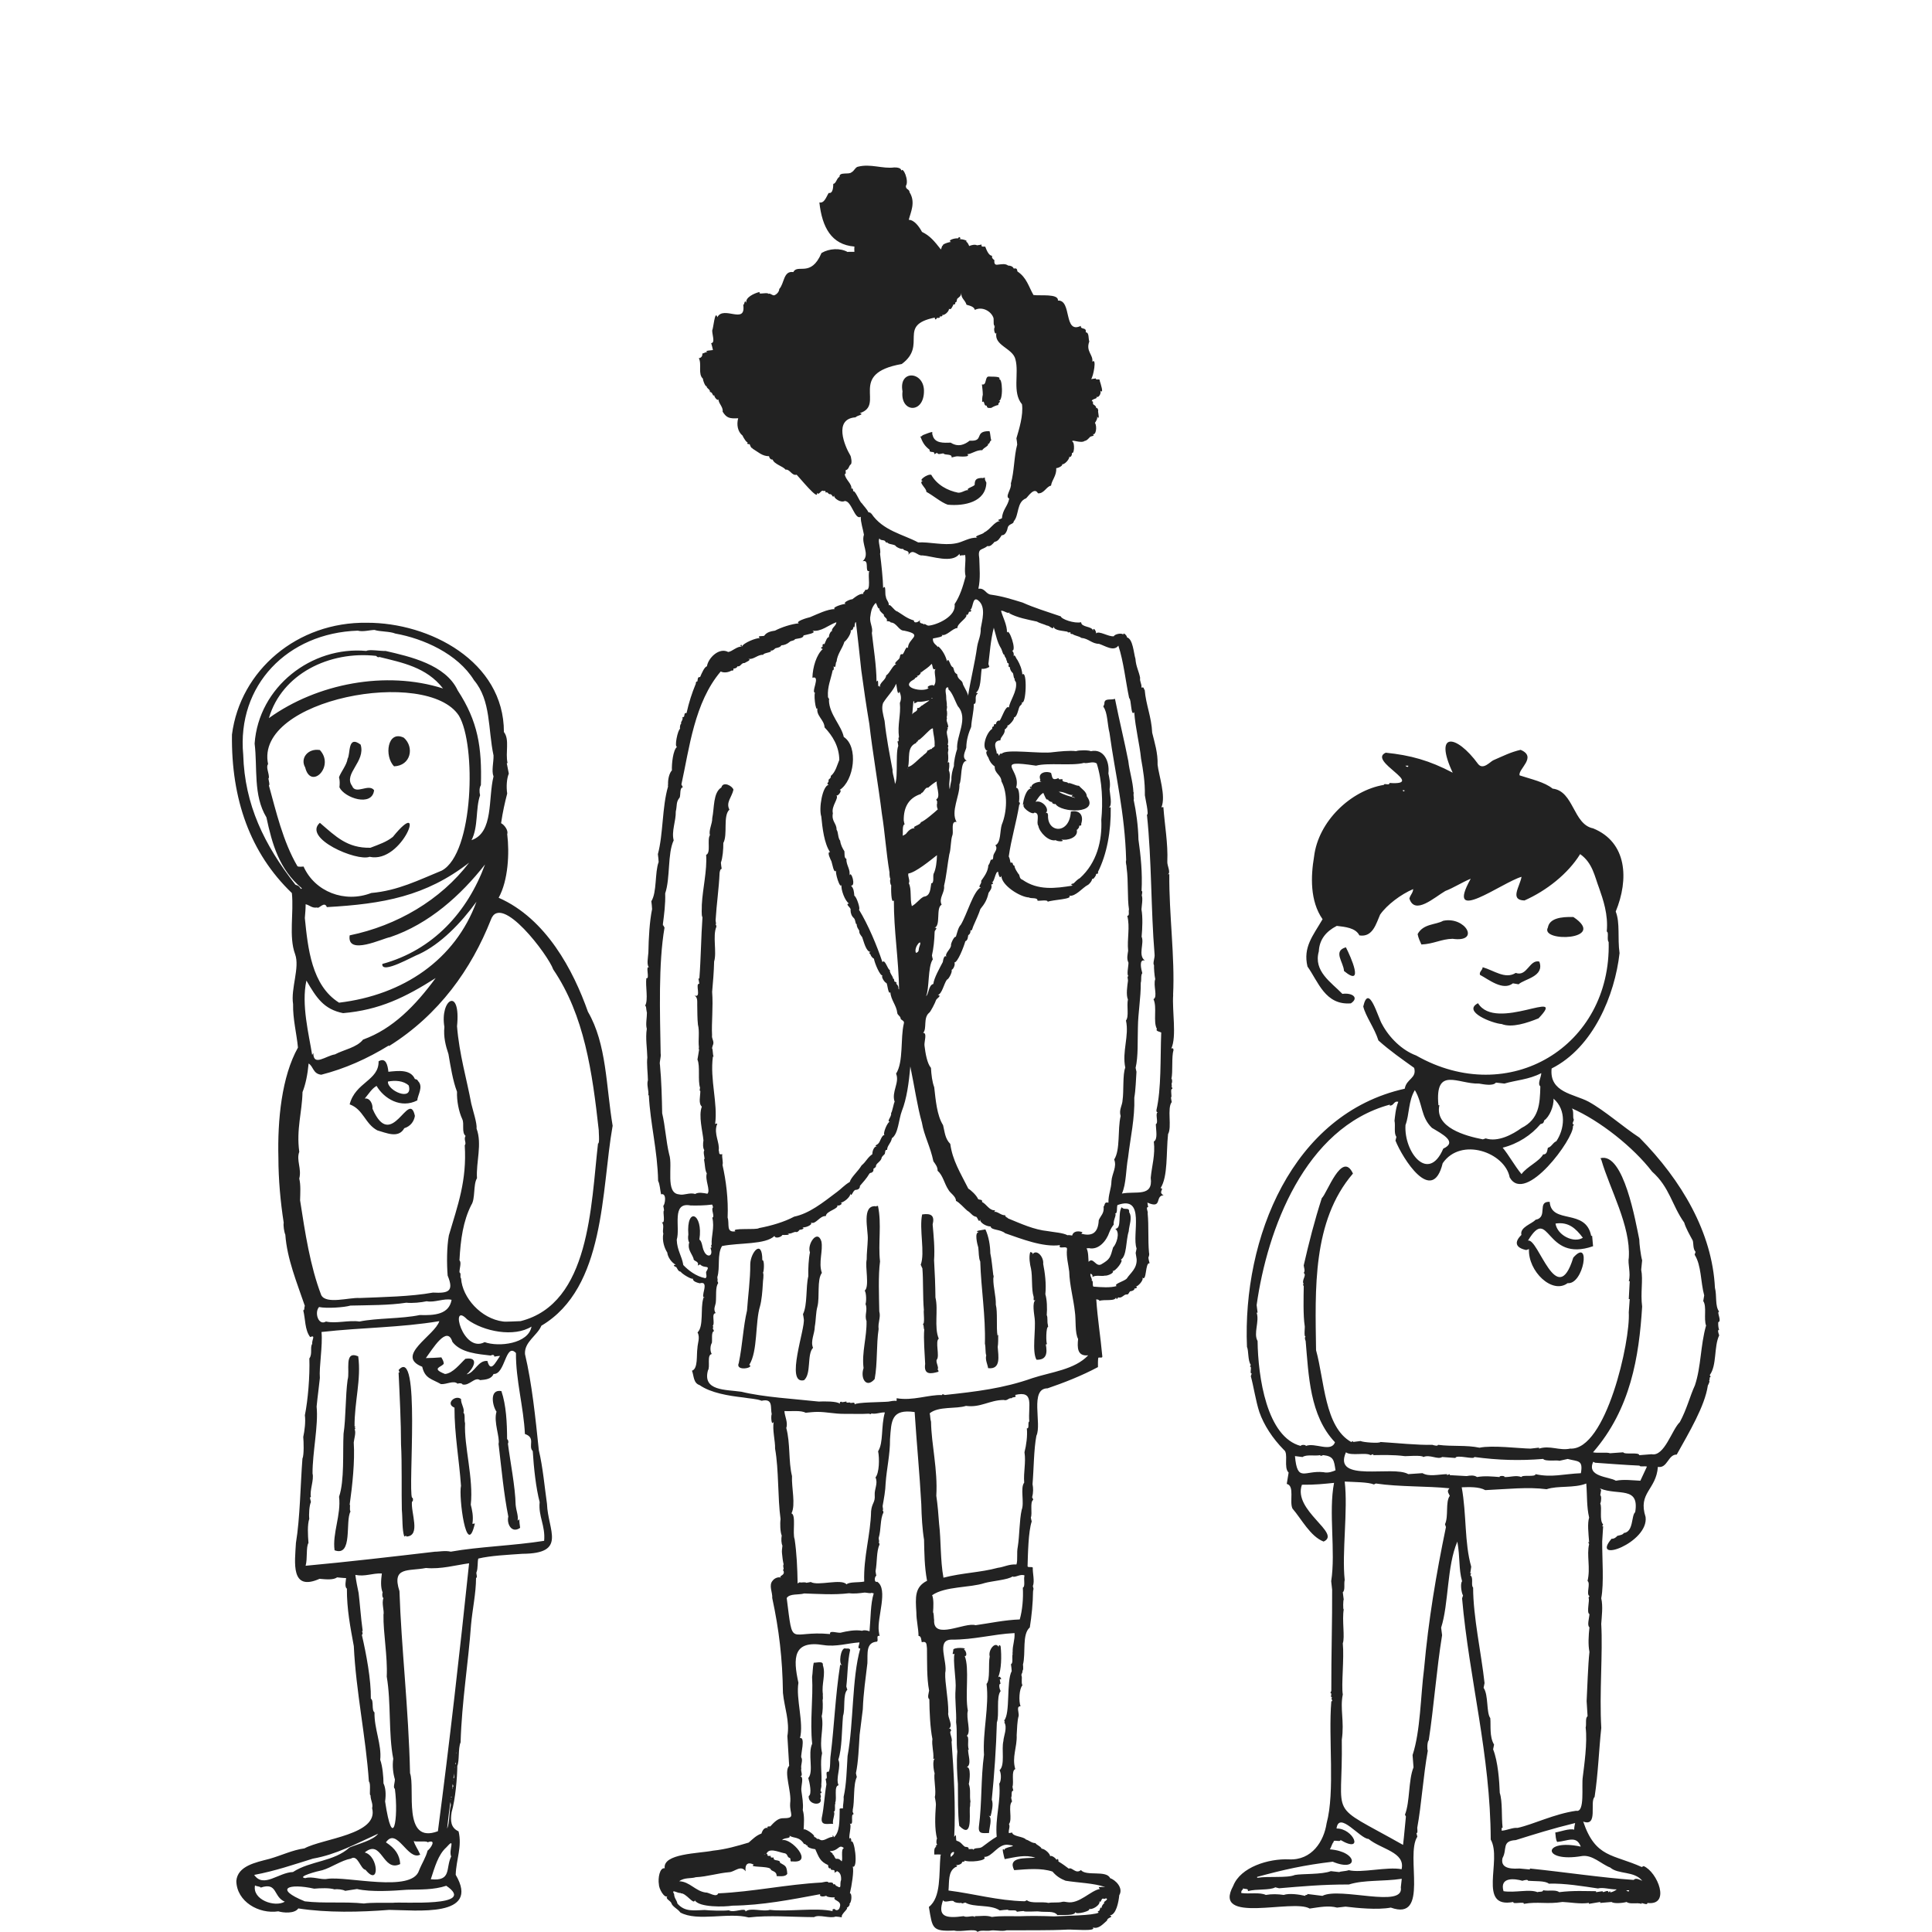 <?xml version="1.0" encoding="UTF-8"?><svg id="Layer_1" xmlns="http://www.w3.org/2000/svg" viewBox="0 0 100 100"><defs><style>.cls-1{fill:#222;}</style></defs><path class="cls-1" d="m73.572,48.888c-.074-.169-.155-.324-.196-.539.294-.548.943-.474,1.319-.688,1.153-.244,1.954,1.139.488.931-.591.014-.977.268-1.611.295Zm-4.006,1.371c1.071.882.347-.743.097-1.227-.688.198-.121.768-.097,1.227Zm6.936,1.667c-.835.429.745,1.047,1.224,1.078.529.209,1.314-.054,1.908-.295,1.559-1.636-2.203.736-3.132-.783Zm4.937-4.461c-.649-.021-1.24.071-1.321.543-.427.778,3.127.662,1.321-.543Zm.969,16.5c.016.18.033.359.049.539-2.516.878-2.234-2.168-3.369-.291.537-.149,1.497,3.639,2.345.88.94-1.065.533,1.41-.293,1.322-.792.596-2.055-.611-2.001-1.763-.049.016-.097.033-.146.05-.561-.123-.624-.413-.245-.783-.098-.401.55-.572.729-.783.675-.129.053-.966.734-.929.087,1.188,1.864.316,2.147,1.759l.006.002s.044,0,.043-.002Zm-.48.101c-.37-.489-.746-.837-1.416-.735.1.625.961,1.027,1.416.735Zm-5.327-13.609c.455.24,1.187.847,1.708.44.097.016.196.033.293.05.305-.282,1.358-.397,1.073-1.175-.512-.129-.63.803-1.222.586-.542.346-1.13-.131-1.71-.295-.012.166-.185.226-.142.394Zm12.335,17.976c-.003.112-.007.286.049.392-.112,0-.028.204,0,.293-.281.585-.112,1.545-.488,2.055.016.031.033.064.049.097-.098-.012-.014.171-.099.196.093-.034-.023.209-.049.246-.155,1.071-.977,2.438-1.611,3.577-.45-.015-.478.73-.975.636-.088,1.199-1.045,1.326-.637,2.594.172,1.331-2.886,2.449-1.76,1.125.117.021.259-.087.293-.146.113-.032.296-.053.34-.149.514-.057.381-.913.589-1.078.23-1.368-.892-.848-1.807-1.224-.007.043.006.057.049.049-.016.097-.033.196-.049.293.06.035.063.277,0,.44.105.208-.065.857.148,1.078-.016.031-.033.064-.049.097h.049c-.016.26-.033.523-.049.783-.006.848.099,2.174-.049,2.939.098.414.023.954,0,1.324.087,1.535-.103,3.569.002,5.386-.123,1.124-.159,2.347-.346,3.575-.27.245.2,1.566-.589,1.274.635,1.89,1.547,1.679,3.029,2.352.031-.017.064-.033.097-.049.716.299,1.424,2.064.196,1.908.012.168-.372-.081-.295.049-.267-.086-.594.041-.781-.099-.24.067-.674.089-.781,0-.194.017-.39.033-.585.05v-.05c-.194.031-.39.064-.585.097v-.049c-.451.071-1.011-.038-1.368-.049-.813.13-1.27-.032-2.005.099.072-.144-.609.045-.538-.099-1.885.366-.564-2.177-1.172-3.23-.013-4.391-1.117-8.32-1.482-12.485.017-.049.033-.097.049-.147-.091-.154-.149-.635-.049-.735-.185-.667-.095-1.203-.245-2.055-.546,1.263-.443,3.225-.839,4.454.017.132.033.262.049.392-.293,1.806-.426,3.717-.69,5.433-.086.084-.09.503-.049.539-.237,1.316-.333,2.842-.542,3.967-.019.025.048.351-.049.293.016.066.033.13.049.196-.639.976.651,4.399-1.372,3.67-.699.13-1.755.02-2.345-.05-.146.016-.293.033-.439.05-.43-.114-.877-.029-1.416.05-.876-.52-5.066.848-3.957-1.175.376-.973,1.835-1.418,2.883-1.371,1.196.059,1.813-.948,1.949-1.865.445-1.646.083-4.406.245-6.315.131-.015-.07-.142.049-.196-.144-.013.024-.212-.099-.244.017-.031.033-.064.049-.097-.005-1.886.054-3.752.043-5.241-.017-.147-.033-.293-.049-.44.241-1.541-.147-3.574.148-5.09-.496.05-.989.106-1.663.097-.483,1.34,2.071,2.514,1.123,2.941-.69-.266-1.142-1.164-1.613-1.71-.168-.361.127-1.178-.295-1.274.031-.194.064-.39.097-.586-.278-.265.012-.999-.245-1.175-.59-.598-1.039-1.295-1.269-1.956-.186-.562-.297-1.331-.443-1.859.017-.05.033-.097.049-.147-.136.06.037-.403-.099-.343.017-.031.033-.064.049-.097-.158-.203-.108-.747-.198-.929-.236-5.619,2.33-12.064,8.166-13.363.088-.526.636-.53.488-1.078-.627-.451-1.251-.881-1.85-1.419-.201-.643-.67-1.259-.785-1.761.288-1.247.764.595.979.927.361.681,1.026,1.342,1.758,1.611,4.802,2.733,10.107-.47,9.965-5.875-.107-.106.024-.522-.099-.539.086-.884-.193-1.668-.394-2.247-.233-.606-.335-1.304-.983-1.762-.625,1.015-1.748,1.899-2.883,2.4-.782-.021-.239-.716-.15-1.225-1.016.291-4.003,2.558-2.631.099-.478.199-.868.462-1.317.636-.568.331-1.581,1.267-1.857.39.047-.194.184-.281.196-.489-.637.271-1.362.817-1.712,1.322-.201.447-.376,1.189-1.073,1.074-.195-.397-.749-.441-1.17-.492-.563.289-.9.712-.929,1.318-.289,1.03.635,1.595,1.22,2.201.504-.07.883.195.439.491-1.332.107-1.69-1.128-2.246-1.906-.239-1.008.286-1.595.781-2.449-.656-.94-.612-2.218-.441-3.232.214-1.834,1.905-3.438,3.616-3.721.005-.112.286.06.291-.099,1.937.134-1.161-1.141-.196-1.567,1.288.132,2.258.401,3.466,1.035-.992-2.125.174-2.013,1.317-.446.259.319.622-.122.781-.196.555-.241.892-.419,1.416-.541.881.369-.153,1.006-.05,1.322.589.195,1.295.345,1.706.685,1.101.122,1.059,1.853,2.097,2.057,1.768.722,1.857,2.643,1.171,4.305.234.598.087,1.36.198,2.154-.242,2.157-1.352,4.882-3.516,5.97-.131,1.248,1.152,1.313,1.908,1.716.848.466,1.771,1.294,2.638,1.863,2.194,2.223,3.767,4.921,3.907,7.771.108.407-.007.947.221,1.241-.158-.021.157.494-.049.539Zm-16.241-27.529h-.097c.004.041.106.107.097,0Zm.196-1.272h-.146c.009.032.16.122.146,0Zm6.843,18.552c-.466.563-1.169,1.023-1.956,1.22.328.395.613.931.975,1.369.293-.399.903-.64,1.121-1.022.213.016.209-.228.243-.341.197-.051.252-.264.439-.341.418-.619.543-1.603-.146-2.205.024.408-.222.954-.481,1.126,0-.001,0-.001,0-.002l-.006.002h.005c-.033.142-.056.159-.195.194Zm-5.232-.977c-.246,1.152,1.335,1.589,2.252,1.766.049-.017.097-.033.146-.049.631.206,1.394-.204,1.853-.539.909-.457.953-1.231.975-2.154-.164-.132.044-.471.049-.686-.636.337-1.332.367-1.908.541-.146-.017-.293-.033-.439-.05-.155.186-.607.095-.878.05-1.077.038-2.29-.926-2.1,1.121h.049Zm-1.754,1.028c-.088,1.401,1.186,3.022,1.956,1.218.76-.35-.065-.758-.587-1.074-.588-.568-.467-1.249-.884-1.955-.341.562-.279,1.258-.485,1.811,0-.002,0-.004,0-.006l-.006.006h.005Zm-3.622,17.867c-.081-.519-.088-.722-.635-.785-.049.016-.097.033-.146.05v-.05c-.308.059-.711-.048-.927.099-.132-.017-.262-.033-.391-.049.125,1.39.494.729,1.466.832,0,0,0,0,0,0l.002.002s0-.002-.001-.002c.255.06.496-.035.634-.097Zm-4.055,21.095c.594-.099,1.534.024,1.956-.149.343-.07,1.397-.015,1.857-.198.146.016.293.033.439.049.049-.043.313-.037.488-.099.659.161,1.986-.193,2.736-.049.202-.886-1.057-1.029-1.712-1.568-.437-.005-1.529-1.478-1.657-.539.876-.02,1.457,1.332.198.589.06.136-.402-.037-.342.099-.085.083-.114.245-.198.39,1.465.114,1.51,1.208.144.64-1.483.176-2.503.404-3.909.785v.05Zm7.435.489c.017-.147.033-.293.049-.44-.985.148-1.937.044-2.736.295-1.383-.003-2.473.101-3.614.196-.066-.016-.13-.033-.196-.049-.293.165-.967.07-1.418.196.039-.163-.181-.079-.245-.147-.014.121-.109.068-.097.246.407.062.955-.053,1.269.099.309-.054.618-.046.927,0,.28-.097.783-.029,1.123.05-.03-.103.127.004.097-.099.26.031.521.064.781.097.912-.476,4.254.671,4.059-.444Zm2.535-20.26c-.068-.161-.17-.229-.017-.392-1.181-.122-2.572-.065-3.812-.248-.031.016-.064.033-.097.049-.298-.123-.974-.121-1.513-.149.176,1.464-.154,3.699,0,5.093-.053.206.037.525-.099.636.016.132.033.262.049.392-.031-.05-.045.557,0,.489-.096.569.068,1.444-.049,1.764.078.768-.084,2.154,0,2.645-.152.744.088,1.375-.052,2.35.071,4.248-.835,3.175,3.171,5.437.063-.51.1-1.042.148-1.468-.016-.031-.033-.064-.049-.097.265-.677.172-1.786.443-2.449-.016-.213-.033-.423-.049-.636.41-1.24.415-3.074.594-4.454.23-2.55.622-4.882,1.133-7.347-.016-.05-.033-.097-.049-.147.194-.412.012-1.146.247-1.468Zm.872-1.024c.179-.035.398-.056.538.05.39-.071.78-.029,1.172,0-.054-.076.299-.076.245,0,.292.013.609-.111.878,0,.056-.134.725.017.734-.149.834.186,1.446-.011,2.347-.05.122-.703-.145-.593-.684-.737-.146.031-.293.064-.439.097-.052-.056-.722.05-.83-.099-1.217.099-2.314.067-3.565-.099.019.154-.936-.144-.977.05-.229-.016-.455-.033-.684-.05-.236.153-.642-.15-.977.002-.047-.12-.967-.029-.977-.049-.569-.074-1.134-.054-1.613-.05v-.05c-.049.017-.097.033-.146.05-.219-.156-1.016.055-1.269-.147-.707,1.604,2.45.662,3.225,1.13.245-.016.488-.033.734-.05.344.191.785.069,1.271.05v.049c.049-.016.097-.033.146-.049-.003.005.007.058-.008.052.295.016.587.033.88.049Zm7.771,21.394c-.398-.001-.689-.119-.977-.05-.74-.109-1.723-.275-2.541-.248-.185-.16-.752-.119-1.074-.149-.001-.081-.192-.032-.293,0-.399-.116-1.193-.211-.977.539.591.094,1.337-.123,1.758.05.089-.039.288.008.293-.099.273.058.651-.045.83.099.756-.094,1.382-.05,1.908-.05v.05c.113-.017.229-.033.342-.05-.025.142.298-.123.293.05.048.019.109-.133.095.004.082.019.303-.103.342-.147Zm.639.043h-.146c.009.032.16.122.146,0Zm-2.454-1.768c-2.075.353-2.042-.919-.049-.49-.222-.598-.675-.289-1.22-.242-.077-.114-.079-.323-.099-.489.268-.043.728-.22.979-.147.002-.163.027-.221.049-.343-1.227.301-2.093.577-3.076.884-.742.041-.426.476-.684.931-.144.624.656.545.88.539.179.017.359.033.538.05v-.05c1.949.204,3.675.471,5.376.591.095-.133.337,0,.441.047-.408-.521-1.24-.321-1.659-.688-.464-.175-.925-.681-1.476-.594Zm.352-13.361c.016-.031.033-.064.049-.097-.187-.096.072-.654-.099-.783.162-.68-.056-1.335.082-1.908l-.049-.097h.049c-.037-.485-.094-.974,0-1.274-.135-.587-.096-1.133-.148-1.764-.633.252-1.473.098-2.052.295-.976-.128-2.025-.005-3.175.047-.331-.182-.828-.159-1.22-.147.257,1.409.135,2.86.492,4.112-.016.114-.033.229-.049.343h.049c-.016.031-.033.064-.049.097.188.128.018.517.148.638-.003,1.496.424,3.405.591,4.944-.017.083-.033.163-.049.246.261.377.133,1.278.346,1.567.037.385-.053.964.196,1.371-.016.083-.033.163-.049.246.252.619.325,1.674.344,2.253.15.46.08,1.215.148,1.811-.084-.037-.038.112-.049.147.288-.02.549-.166.83-.147.814-.18,1.887-.722,3.025-.884.47.11.267-1.294.344-1.761.067-.547.245-1.772.148-2.546.05-.175-.033-.498.099-.586-.016-.26-.033-.523-.049-.783.033-.617.072-1.892.146-2.548-.075-.366-.046-.855,0-1.272-.134-.097-.009-.478,0-.686-.168-.053.033-.765-.049-.834Zm3.025-6.8c-.137-.04-.355.029-.389-.05-.627-.025-1.857-.118-2.295-.149-.031-.016-.064-.033-.097-.05-.363.794.841.766,1.172.981.423-.081.845-.018,1.268,0,0,0,0,.002-.001.002l.004-.002s-.002,0-.003,0c.113-.245.228-.488.341-.733Zm3.081-7.296h-.021c-.132-.368.047-.985-.146-1.272.016-.097.033-.196.049-.293-.193-.713-.139-1.542-.495-2.106.017-.049.033-.097.049-.147-.145-.152-.099-.439-.148-.588-.147-.272-.363-.65-.441-.927-.637-.892-.747-1.823-1.661-2.637-.966-1.261-2.707-2.641-4.15-3.273.118.172.02.445.099.586.011.036-.139.243,0,.246-.016.031-.033.064-.049.097.068.603-2.457,4.075-3.272,2.643-.239-1.291-2.518-2.113-3.468-.735-.538,2.211-2.083-.263-2.444-1.171.017-.066.033-.13.049-.196-.144-.181-.041-.558-.099-.832.024-.183.051-.626.196-.979-.238-.064-.211.2-.441.196v-.05c-4.405,1.202-6.343,6.469-6.891,10.375.016.132.033.262.049.392h-.049c.156.454-.178,1.072.049,1.468.023,1.848.471,4.984,2.246,5.435-.054-.076.299-.076.245,0,.464-.202,1.318.354,1.514-.196-1.308-1.376-1.361-3.462-1.517-5.241-.035-.084-.064-.167,0-.244-.106.076-.025-.525-.049-.539-.085-.525-.058-1.531-.049-2.053-.016-.031-.033-.064-.049-.097h.049c-.137-.224.174-.466-.002-.589.088-.115.011-.26,0-.39.265-1.161.56-2.318.936-3.482.265-.226,1.046-2.497,1.613-1.272-2.112,2.459-1.954,6-1.91,9.144.435,1.567.438,3.975,1.818,4.75.031-.017.064-.033.097-.05v.05c.132-.017.262-.033.391-.05.106.067.979.135,1.026.05.845.053,1.942.168,2.687.147.1.032.286.079.293,0,.752.098,1.455.002,2.149.149.659-.14,2.047.038,2.64.047.146-.016.293-.033.439-.05v.05c.57-.183,1.051.12,1.613,0,1.854.104,3.127-5.58,3.033-7.054.016-.229.033-.456.049-.685h-.049c.016-.31.033-.62.049-.929h-.049c.118-.408-.064-.898.002-1.223.1-1.642-.987-3.551-1.418-5.043-.016-.031-.033-.064-.049-.097,1.207-.331,1.83,3.353,2.009,4.207-.002.189.078.848.148,1.078-.016.163-.033.326-.049.489.108.53-.045,1.193.049,1.906-.16,2.592-.592,5.302-2.543,7.542.254.058.693-.02.88.049.229-.016.455-.033.684-.049.059.137.83-.024.83.149.212-.017.422-.033.635-.05.666.141,1.052-1.272,1.465-1.662.37-.69.511-1.314.783-1.91.322-.973.281-2.05.573-3.083,0,0,0,.001,0,.002l.021-.002Zm-63.876,10.259h0c.065-.397-.021-.736-.084-.993.151-1.343-.354-3.038-.295-4.214-.055-.165.021-.46-.084-.543.074-.218-.131-.436-.126-.712-.3-.232-.826.25-.338.449-.003,1.386.243,2.696.337,4.046-.13.535.285,3.856.718,1.948-.084.019-.106.019-.127.019Zm-2.808-22.911c.29.291-.041.747-.042.993-.848.442-1.727-.09-2.11-.749-.258.154-.367.364-.612.655.272-.046.423.29.401.524.992,2.297,1.888-1.058,2.195.374-.045.287-.227.537-.549.637-.3.55-.943.236-1.393.113-.643-.339-.722-1.091-1.435-1.348.296-1.151,1.517-1.228,1.498-2.229.375-.215.471.189.507.543.514-.054,1.151-.134,1.372.374h0c.127.037.106.018.169.112Zm-.486.225c-.268-.256-.718-.277-1.077-.206-.042.474,1.309,1.065,1.077.206Zm-3.588-15.436c.257.549,1.693,1.034,1.794.15-.277-.37-.957.26-1.14-.225-.463-.628.715-1.254.443-2.135-.688-.516-.517.489-.675.731-.04.318-.345.681-.443.955.046.194.039.319.021.524Zm14.138,17.535c-.587,3.306-.356,8.363-3.686,10.333-.206.505-.889.832-.848,1.467.36,1.521.541,3.288.717,4.982.207.847.308,1.987.422,2.772.044,1.369,1.059,2.57-1.267,2.584-.766.054-1.652.094-2.288.247-.048.142-.014.522-.088.69-.047.082.069.277-.029.318-.003.793-.185,1.602-.259,2.416-.138,1.957-.479,3.978-.541,6.088-.135.308-.054.956-.169,1.217-.006.609-.098,1.719-.295,2.398-.072.461-.042.806.359.993.193.789-.124,1.449-.148,2.248,1.31,2.236-2.076,1.826-3.441,1.816-1.503.119-3.206.156-4.707-.075-.187.28-.78.229-1.034.15-1.006.155-2.155-.503-2.173-1.573.068-.777.993-.956,1.71-1.142.626-.177,1.211-.464,1.815-.543.943-.515,3.858-.71,3.504-2.078.059-.247-.08-.387-.084-.675-.084.023.037-.598-.084-.712-.155-2.3-.67-4.66-.78-7.005-.174-.958-.364-1.896-.358-2.978-.138-.068-.039-.483-.042-.543-.127,0-.464-.037-.464-.037-.194.143-.571.106-.908.075-1.516.674-1.277-.856-1.224-1.854.215-1.297.233-3.036.337-4.365.089-.19.064-.897.042-1.124.067-.301.13-.783.084-1.124.159-.775.263-2.039.232-2.941.171-.221.025-.585.147-.749-.029-.204.201-.484-.105-.356-.285-.377-.241-.928-.359-1.386.082.006.04-.157.084-.225-.405-1.19-.923-2.437-1.011-3.69-.061-.129-.112-.487-.084-.618-.168-1.085-.273-2.24-.274-3.352-.051-1.974.17-4.207,1.012-5.713-.066-.712-.269-1.48-.252-2.247-.128-.82.358-1.887.105-2.585-.338-.913-.06-2.118-.168-3.165-2.155-2.069-3.145-4.855-3.101-8.204.429-3.325,3.382-5.842,6.985-5.787,3.237-.011,7.094,1.997,7.091,5.655.31.395.063,1.069.19,1.611h-.042c.042.187.063.356.106.543-.111.259-.136.683-.084,1.03-.119.464-.23.941-.316,1.536.156.072.388.369.317.562.121.966.056,2.398-.443,3.297,2.46,1.08,3.867,3.762,4.621,5.9.976,1.675.932,3.834,1.282,5.919Zm-16.222-12.395c.034.043.07.087.098.124l.042-.037c-1.176-.973-1.543-2.305-1.835-3.671-.695-1.151-.455-2.563-.611-3.821.208-2.936,2.954-5.054,5.782-4.794.147-.094.754.015.992,0,1.262.291,3.11.702,3.736,2.04,1.051,1.608,1.258,2.939,1.202,4.907-.085.138-.087.343-.042.524-.241.685-.084,1.628-.443,2.322,1.155-.389.851-2.161,1.139-3.296-.116-.291.01-.741,0-1.086-.293-1.376-.124-2.844-1.011-3.896-.845-1.373-2.627-2.158-4.074-2.415-.279-.118-.802-.093-1.077-.187-.252.006-.601.11-.865.037-3.635.122-6.265,2.826-5.929,6.423.075,2.591,1.085,4.658,2.699,6.725.106.05.118.032.197.1Zm4.302,4.003c2.631-.715,4.412-2.69,5.318-5.15-1.245,1.587-2.889,3.079-4.917,3.764-.362.053-2.249.986-2.089-.094,2.444-.502,4.71-1.828,6.184-3.764-2.24,1.741-4.452,2.14-7.366,2.302-.126-.339-.419.122-.506.019-.265.046-.372-.116-.591-.168,0,.225-.021.468-.042.712.158,1.553.347,3.491,1.772,4.383,3.329-.397,6.013-2.226,7.112-5.225-.81,1.114-1.851,2.19-2.976,2.716-.257.079-1.952,1.072-1.898.507Zm-3.569,4.606c-.006.725.653.145,1.119.075.46-.247,1.127-.35,1.456-.767,1.53-.546,2.712-1.762,3.757-3.184-1.575.999-2.901,1.652-4.791,1.816-.996-.198-1.378-.789-1.899-1.686-.274,1.246.131,2.79.295,3.84.015-.002.036-.031.064-.095Zm-.505-9.647c.585,1.306,2.126,1.901,3.504,1.368,1.379-.121,2.456-.671,3.651-1.16,1.662-.894,1.784-6.508.886-8.017-1.641-2.521-10.597-.866-9.877,2.509-.13.141.059.473.042.712-.081-.007.083.332,0,.393.363,1.31.726,2.9,1.476,4.177.026.017.062.039.319.018Zm3.755-10.904c-2.428-.272-4.883.938-5.55,3.221,2.493-1.794,6.055-2.477,9.012-1.535-.854-1.107-2.132-1.34-3.292-1.63-.042.018-.085.037-.169-.056Zm-.084,54.685c-.021.841.381,1.675.296,2.454.122.322.171.919.169,1.218.107.221.139.544.084.936.398,2.674.708.901.506-.655-.109-.048.007-.338,0-.487-.088-.288-.142-.697-.084-1.067-.256-1.304-.105-2.896-.337-4.252.049-1.06-.186-2.251-.169-3.203.05-.197-.109-.598,0-.862-.066-.015-.078-.238-.042-.281-.116-.293-.088-.634-.042-.993-.524-.018-.846.174-1.372.075.045.342.099.599.169.936.063.497.112,1.245.211,1.966-.092-.008.061.111-.042.206.224.971.481,2.321.464,3.297.168.095.022.6.19.712Zm2.365,7.362c-.642.344-1.205-1.459-1.773-.637.49.32.71.659.739,1.124-.915.447-.942-1.34-1.836-.599.724.181.783,1.814.042.899-.274-.042-.392-.817-.759-.581-.497.09-1.007.462-1.477.599-.26.049-1.354.341-.886.412.35-.116.829.102,1.139.037,1.028-.155,4.376.729,4.75-.431.144-.366.352-.672.443-1.03.165-.122.49-.617,0-.431-.015-.097-.645.007-.718-.075.064.243.19.375.338.712Zm-7.009,2.435c-.608-.256-.362-1.024-1.245-.73-.037-.07-.2-.049-.295-.112-.151.741,1.019,1.148,1.54.843Zm.423-1.535c.919-.596,2.109-.523,2.933-1.273.44-.182,1.223-.367,1.477-.711-1.172.528-2.153,1.074-3.377,1.291-1.003.308-1.91.629-3.039.842.491.701,1.255-.126,2.006-.149Zm7.937.711c-.661.219-1.343.188-2.026.206-.733.056-1.855.13-2.596-.037-.211.037-.401.056-.612.094-.112-.068-.411-.104-.549-.075-.247-.084-.745-.066-1.055-.037-1.321-.294-2.102-.005-.485.655.982.119,2.051.005,3.06.112.334-.052,1.1-.037,1.498-.037.454-.063,4.422.248,2.765-.88Zm0-1.985c-.423.379-.595,1.02-.802,1.648,1.093.112.758-.571,1.055-1.18-.15-.313.263-1.054-.253-.468Zm.235-2.195c0-.043-.014-.1-.024-.152-.073.544-.089.671-.168,1.37.139-.282.096-.889.193-1.218Zm0-.336c-.004.028-.007.049-.01.074.02.014.006-.071.01-.074Zm.042-.094c-.03-.007-.033.009-.035.037.032.007.039-.008.035-.037Zm.084-.506c.011-.05-.01-.096-.03-.149-.013.1-.018.133-.031.243.054.007-.025-.126.061-.094Zm0-.384c-.003.022-.005.042-.008.065.017.012.005-.063.008-.065Zm.042-.33c-.01.076-.021.165-.034.265.07.046.019-.251.034-.265Zm.042-.347c-.003.023-.005.046-.008.069.017.012.005-.066.008-.069Zm.042-.119c.007-.03-.008-.059-.018-.088-.003.03-.007.06-.01.088h.028Zm.042-.634c-.005.039-.008.068-.011.091.022.016.006-.087.011-.091Zm.651-9.761c-.687.094-1.468.317-2.232.243-.908.179-1.786-.091-1.372,1.199.093,2.867.474,6.102.548,9.421.282.766-.421,3.702,1.442,3.005.594-4.519,1.137-9.302,1.614-13.869Zm2.89-6.69c-.069-1.407-.477-2.803-.464-4.195-.546-.564-.55,1.123-1.161,1.086-.106.265-.408.294-.696.318-.28-.19-.549.31-.907.225-.026-.065-.164-.084-.253-.037-.214-.192-.571.04-.865.019-.469-.27-.83-.279-.97-.899-1.431-.563.65-1.614.886-2.36-2.044.34-3.957.322-6.099.561.07.699-.132,1.812-.084,2.379-.037.382-.116.928-.169,1.48.099.973-.217,2.387-.211,3.465.086.322-.16.889-.084,1.217-.096-.007-.005.176,0,.262-.085.17-.113.663-.084.862-.105.318-.074.841-.042,1.255-.135.208-.043.802-.148,1.18,2.175-.2,4.561-.478,6.711-.73.111.012.525-.071.802,0,1.446-.259,3.265-.31,4.833-.561.071-.791-.306-1.26-.232-2.004-.195-.749-.301-1.753-.358-2.641-.255-.255.17-.694-.403-.883Zm-3.797-6.948c-.375-.092-.886.156-1.288.075-.287.061-.732.11-1.055.075-.876.138-1.978.126-2.891.149-.33.097-1.234.156-1.625.075-.252.275-.038.986.359.75.503.121,1.186-.084,1.731,0,.934-.189,2.153-.134,3.124-.336.779.027,1.513-.037,1.646-.787Zm.042,2.173c-.278-.898-1.052.416-1.372.843.254,0,.528-.018.802-.037.052.105.11.172.126.318-.067.183-.715.239.063.543.41-.033.788-.541,1.055-.786.775-.125.379.553.063.805.418-.075.591-.745,1.076-.693.166.621.404.1.654-.262-.084,0-.19.018-.295.037,0-.114-.109-.099-.19-.056-.63-.077-1.546-.129-1.984-.712Zm4.096-.788c-.898.566-2.48.26-3.334-.374-.925-.964-.218,1.783.907,1.18.723.263,2.269.09,2.427-.806Zm3.484-10.188v-.002.002s0,.056,0,.056c-.337-3.052-.75-5.982-2.361-8.354-.238-.711-2.717-4.018-3.228-2.566-1.004,2.537-2.671,4.908-5.275,6.537v-.037c-1.125.693-2.289,1.208-3.503,1.517-.435-.048-.397-.426-.654-.581-.054.588-.162,1.094-.316,1.48-.021,1.033-.327,1.919-.168,3.091-.164.44.133.865,0,1.386.08.328.052.737.042,1.124.26,1.678.52,3.405,1.095,4.907.252.494,1.466.11,1.984.15,1.174-.049,2.657-.072,3.799-.281.779.04,1.108-.043.76-.881-.048-.596-.049-1.485.063-2.079.454-1.548.938-2.821.822-4.664.109-.126-.071-.293.042-.487-.217-.182-.054-.615-.168-.862-.184-.39-.293-.966-.274-1.423-.216-.56-.335-1.316-.443-1.948-.148-.436-.263-.896-.211-1.405-.242-1.439.864-2.111.654-.037.117,1.459.501,2.723.738,4.008.09.379.304,1.012.274,1.292.298.804-.033,1.738.021,2.566-.202.324-.078,1.077-.295,1.386-.421.835-.553,1.773-.612,2.866.117.1-.002.424,0,.618.112.068.003.238.084.318.064.994,1.032,2.084,2.173,2.229.167.024.668-.015.907-.019,3.601-.907,3.637-6.001,4.008-9.197.103.035.019-.718.042-.71Zm-15.199-18.754c.292,1.193,1.548-.054.76-.899-.619-.102-1.033.428-.76.899Zm10.999,38.984h0c.039-.276-.074-.485-.106-.823-.018-.915-.279-2.219-.4-3.165.047-.053.018-.21-.042-.225-.002-.842-.047-1.765-.295-2.491-.646-.111-.456.788-.253,1.067-.163.534.19,1.342.106,1.667.158,1.337.269,2.577.505,3.764-.093.364.17.897.612.581-.021-.15-.042-.299-.042-.45-.042.05-.07.075-.084.075Zm-6.397-39.04c.866-.033,1.06-.987.507-1.48-.859-.417-1.026.963-.507,1.48Zm-3.842,2.923h0s0,0,0,0Zm3.295,7.514s0-.002-.002-.001h.002Zm1.476,27.612c.064.043.065-.231,0-.187-.217-.491.46-7.94-.696-6.613.018.044.083.15,0,.131.056,1.192.127,2.597.126,3.709.056.934.019,2.559.042,3.391.045.471.008,1.028.126,1.386.043-.017.117-.074.106,0,.778-.023.215-1.259.295-1.817Zm-2.787-7.511c-.759-.325-.41.772-.548,1.216-.115.83-.088,2.007-.21,2.791-.048.986.053,2.425-.232,3.26.115.934-.355,1.901-.232,2.773.959.351.54-1.507.823-2.004-.068-.132.011-.35-.042-.356.142-1.015.273-2.233.211-3.221.01-.15.136-.536.042-.674.096-.062-.003-.058,0-.112.059.015.059-.052,0-.037-.013-1.261.355-2.452.189-3.634Zm-1.984-27.615c-.905.803,1.911,2.014,2.575,1.76,1.725.381,3.009-3.262,1.203-1.03-.336.264-.687.379-1.161.562-1.199.022-1.779-.572-2.617-1.292Zm37.681,25.979l.014.112c-.113,0-.115.821-.057.89l-.062.021c.084.451.039.811-.484.788-.244-.439-.026-1.527-.094-2.139-.022-.214-.141-.82.042-.947-.15.058-.073-.081-.095-.171-.124-.384-.049-1.022-.136-1.456-.057-.215-.122-.613-.039-.859.084.02.157.031.1.133.222-.33.611.123.569.476.089.461.167,1.018.113,1.575.085.282.1.73.071,1.084.065.104.011.335.059.494Zm-.218,1.621h0s0,0,0,0Zm.063-.45s-.001,0-.002,0c0,0,.002,0,.002,0Zm-3.885,23.828c-.019.473.131,1.627-.547.937-.081-.679-.059-1.438-.069-2.168-.041-.514-.078-1.134-.029-1.676-.063-.427.002-1.049-.064-1.521.028-.55-.074-1.128-.027-1.712.045-.451-.153-1.498-.053-1.829-.169.079-.066-.079-.066-.169-.088-.196.895-.146.507-.034.126-.084.258.356.085.322.257.624.005,2.029.163,2.83-.11.365.193,1.12-.061,1.302.159.046.01.493.113.71h-.039c-.008.291.199.771-.074.916.234-.054.156.685.109.862.116.322.028.573.086.914-.029.083.001.21-.034.316Zm-.162-3.837l.034.034s-.034-.034-.034-.034Zm.017,4.809h0s0,0,0,0Zm0-.796h0s0,0,0,0Zm.105-.493s-.037.018-.037.019l.037-.019Zm-2.353-70.742c.142-.05.287-.121.449-.15-.003.04,0,.14.02.169.106.433.577.395.935.386.397.254.733.093.981-.103.795.054.192-.506,1.029-.493.044.119.043.316.09.489-.103,0-.063.263-.224.137.216.102-.201.231-.237.359-.311-.02-.566.209-.781.207.208.164-.391.122-.507.11-.08-.002-.214.042-.303.061.03-.211-.349-.098-.424-.212-.088-.004-.297.096-.322-.032-.008,0-.145.072-.153.075.051-.209-.286-.027-.237-.229-.271-.208-.358-.37-.486-.693.104.045.152-.194.191,0l-.023-.081Zm3.163.553h0,0s0,0,0,0Zm-.915.44h0,0s0,0,0,0Zm-1.424-.491s0,0,0,0h0Zm-.797-.406h0,0s0,0,0,0Zm-1.117-2.348c-.213-1.122,1.082-1.051,1.111-.051.024,1.239-1.239,1.165-1.111.051Zm.795-.616h0s0,0,0,0Zm-4.429,75.412l.089.045c-.018-.045-.053-.142-.089-.045Zm9.864-53.39c.028-.29.175-.849.447-.855,0,0,0,0,0,0-.069-.257.359-.357.525-.339-.059-.013-.127-.041-.065-.1-.163-.385.326-.481.555-.356.069.216.026.42.39.26-.033.111.14.045.203.062-.053.193.25.098.284.205.122-.046.398.144.564.133.133.162.399.301.407.546.691.945-1.363.856-1.622.393-.034.039-.282-.05-.123-.128-.038.103-.366-.075-.237-.152-.102.21-.216-.193-.27-.292-.19.118-.278.284-.404.464.352-.117.772.394.521.589.101-.052.112.015.128.1-.051.935,1.122,1.014,1.179-.183.443-.101.68.188.539.625.012.089-.011.112-.099.101-.018.107-.029.208-.12.086.079.054.065.099-.013.132.1.399-.507.578-.8.495.241.132-.2.118-.29.04-.36.087-.847-.409-.901-.751-.129-.158.125-.66-.2-.676-.091.165-.774-.329-.507-.442,0,0-.091.042-.091.042Zm1.023.026s0,0,0,0h0Zm2.268-.472s.005,0,.006-.001c.007.012.006.005-.006.001Zm-.081.048s0,0,0,0h0s0,0,0,0Zm-.119-.203h0s0,0,0,0Zm-.763-.457s0,0,0,0h0Zm-.473.378c.265.166.563.23.848.32-.065-.075-.29-.058-.104-.156-.201.042-.446-.178-.744-.164Zm-.138.57h0s0,0,0,0Zm-.678-1.44h0s0,0,0,0Zm-.492,1.372s0,0,0,0h0Zm-.203.39s0,0,0,0h0Zm-.085-.068h0s0,0,0,0Zm-.085-.542h0s0,0,0,0Zm-10.659,51.805c.184.42-.645.384-.599-.105.18-.093.04-.724-.023-.931.298-.343-.043-1.258.202-1.778-.125-1.168.058-2.354-.005-3.456.036-.213.028-.496.085-.736.17.005.509-.111.472.128.162.476-.073.963,0,1.489-.013.058.022.273-.014.303.02.275.016.609-.046.847.129.593-.137,1.231.021,1.915-.12.505.011,1.088-.041,1.624.02.083-.019.208-.035.271.036.051-.061.055-.087.069.103-.065.114.018.139.1-.157-.03.028.182-.068.261Zm.043-2.391s0,0,0,0c0,0,.001,0,0,0Zm-.011-1.053s.003.003.004.003c-.002-.002-.004-.003-.004-.003Zm-.068,2.795h0,0s0,0,0,0Zm-.424-.203h0,0s0,0,0,0Zm.051-1.135h-.001s.002,0,.001,0Zm.085-.796l-.074-.025s.074.025.074.025Zm.255,2.659s0,0,0,0h0Zm10.977-52.236c-.113.017-.057.089.024.097l-.024-.097Zm-14.984-7.332c-.11.017-.039.078.024.097l-.024-.097Zm12.672-8.396c-.028,1.005-1.139,1.226-2.003,1.142-.357-.127-.74-.47-1.105-.665.028-.182-.457-.506-.167-.569-.29.008.231-.377.422-.312.295.523.846.818,1.39.925.202.021.414-.185.561-.122-.232-.08.218-.176.296-.281,0-.284.092-.359.418-.36l.015.099c-.036-.098.012-.112.1-.117-.022.099.034.18.072.26Zm-.494.161s0,0,0,0h0Zm10.163,26.355c-.06.838.189,2.138-.094,2.771.095-.028.112.012.11.1-.107.313-.023,1.109-.107,1.476.05-.012.044.234.007.234.004.101.057.193-.078.188.1-.043.112.013.122.1-.139-.041.005.424-.075.44.006.062.027.17.041.237-.254.317.021,1.298-.191,1.659-.104.985,0,2.19-.388,2.796.229.023-.157.207.157.371-.465.016-.04.73-.838.378.006.061.027.167.04.232-.149-.001.013.254-.027.325.064.649.009,1.346.069,2.026.031.102-.005.198-.03.258,0,.08.042.214.062.303-.238-.075-.141.992-.382.73.119.118-.252.508-.342.464.18.062-.059.155-.132.078.186.047-.034.172-.119.168-.094.005-.098.195-.203.169-.177-.007-.243.22-.454.152-.039.111-.111.103-.106-.015-.02.245-.632.102-.863.199.007-.067-.104-.071-.16-.082.07,1.046.219,1.916.309,2.914.034.145-.09.09-.187.1-.051.002-.03.437-.034.493-.849.454-1.779.816-2.609,1.099-.943,0-.284,1.853-.578,2.455-.136.71-.133,1.722-.2,2.506.043.192.04.462-.016.643.036.051-.062.055-.087.069.103-.065.114.018.139.1-.182.108-.034.703-.123.914.005.048.032.153.045.203-.177.526-.196,1.686-.215,2.323.017.077.235.005.271.068-.018.251.108.722.003.945-.007.042.106.252-.042.193.05,0,.095.028.052.074-.005.618-.076,1.313-.168,1.883-.414.354-.199,1.33-.354,1.925.006.035.056.433-.1.295.169.024.013.158.02.256.06.157-.028.337.051.522-.168.178-.197.82-.096,1.084-.233-.009-.079.31-.096.491-.082.272-.081.668-.105.999.031.623-.259,1.143-.071,1.761-.221.088-.063.664-.146.914.005.048.032.153.045.203-.138-.007-.056.275-.113.356.005.048.032.153.045.203-.224.233.037.916-.159,1.169.075.151-.038.296-.004.47.033-.003.135-.024.169-.031.031.213.585.197.714.361.175.044.275.18.49.186.078.113.256.148.324.288.156.003.464.268.441.422-.008-.155.386.112.322.203.014-.149.129-.092.1.034.246.147.388.261.54.374.169-.099.359.301.629.074.273.335,1.321-.009,1.509.417.268.088.705.5.475.886-.032.336-.156,1.017-.49,1.043.234.102-.139.096-.141.265-.237.206-.43.447-.74.362.23.217-1.049.094-1.29.107-1.009.053-2.129.029-3.17.038-.252.079-.631-.038-.865.018-.172.031-.483-.049-.641.067-.101-.204-.873.023-1.207-.073-1.158.055-1.125-.115-1.31-1.222.643-.497.513-1.702.601-2.676.149-.063-.289-.03-.322-.037-.001-.166-.025-.424.153-.391-.179-.021-.014-.086,0-.134-.059.009-.051-.277-.01-.285-.132-.548-.1-1.155-.058-1.78-.005-.135-.034-.258-.056-.388.083-.298-.068-.935-.012-1.233-.044-.108-.138-.739.032-.75-.004-.004-.114.023-.101,0,.001-.006.004-.012.006-.018.022-.349-.096-.667-.05-.999-.116-.563-.154-1.429-.159-2.061-.122-.066-.027-.334-.012-.445-.128-.656-.1-1.489-.111-2.184-.031-.185.018-.389-.271-.322-.025-.1-.022-.333-.166-.322-.005-.413-.113-.802-.112-1.219-.048-.776-.095-1.314.553-1.637-.138-.749-.139-1.433-.155-2.122-.089-.534-.128-1.213-.143-1.846-.087-1.601-.237-3.108-.344-4.766-1.208-.169-1.207.439-1.275,1.413.005.796-.169,1.475-.227,2.272-.01.392-.09.803-.153,1.165-.012.106.088.269-.076.256.097-.035.112.012.115.1-.176.326-.115.875-.243,1.304-.012.106.088.269-.076.256.097-.035.112.012.115.1-.164.344-.115.907-.204,1.372.006.062.027.17.041.237-.096.027-.132.372.047.308.587.395-.022,1.857.081,2.571.006.062.027.17.041.237-.208-.061-.04.221-.136.293-.587.04-.474.617-.496,1.115-.089.768-.207,1.532-.237,2.386-.061.49-.117.935-.165,1.321-.038.583-.068,1.43-.191,1.981.005.048.032.153.045.203-.199.423-.098,1.218-.214,1.727.032.076-.015.094-.083.103.101-.052.112.015.128.1-.181.001.047.607-.196.476.109.083-.047.567-.019.799.067-.163.134.116.077.167.174-.323.402,1.39.094,1.268.079.186-.055,1.019-.144,1.373.142.03.074.616-.069.544.169-.018-.073.279-.143.199.247.011-.279.325-.205.508-.103-.019-.218-.035-.322-.041-.289.12-.86-.129-1.119.031-1.141-.006-2.326-.111-3.381.016-1.027-.28-2.655.23-3.536-.256-.144-.202-.411-.292-.47-.496-.059-.125-.353-.231-.188-.354-.166.141-.459-.385-.454-.61-.053-.301.036-.879.302-.83-.108-.767,1.756-.762,2.493-.91.682-.072,1.256-.242,1.853-.42.206-.177.384-.367.662-.468.053-.185.176-.366.381-.267-.163-.058-.041-.121.073-.1.191-.206.385-.413.624-.423.737,0,.366-.177.407-.781.087-.6-.35-1.62-.052-1.936-.036-.478-.054-1.036-.092-1.534.13-.776-.153-1.461-.23-2.237-.022-1.768-.202-3.279-.554-4.912.026-.28-.203-.665.029-.906.079-.113.293-.213.438-.142-.198-.112.288-.103.081-.422.104.021-.026-.165.041-.274-.039-.165-.067-.382-.082-.559-.019-.122.007-.278.02-.406-.058-.13-.068-.338-.036-.525-.076-.173-.095-.615-.06-.847-.154-1.132-.086-2.543-.284-3.654.015-.383-.149-.965-.071-1.39-.126.266-.15-.306-.103-.391-.081-.357.091-.825-.523-.694-.259-.106-.626-.111-.949-.17-.747-.085-1.679-.232-2.259-.639-.33-.108-.29-.471-.396-.747.322-.096.226-.817.282-1.17.006-.246.149-.546.006-.811.329-.307.142-1.252.295-1.744-.036-.051.061-.055.087-.069-.308.062.299-.891-.271-.73-.103-.025-.392-.098-.345-.252-.02.101-.58-.236-.637-.345-.138-.028-.152-.127-.23-.242-.083-.026-.219-.107-.026-.124-.211-.095-.421-.398-.439-.628-.14-.212-.28-.602-.206-.982-.064-.176.072-.416-.076-.589.218.089.02-.578.115-.61-.006-.062-.027-.17-.041-.237.091-.06.196-.685-.114-.596-.049-.207-.061-.526-.153-.693-.03-1.576-.408-2.976-.48-4.441l-.028.014c.035-.266-.098-.531-.02-.79-.002-.315-.073-.879-.03-1.165-.008-.461-.105-1.002-.028-1.493-.07-.235.011-.575.007-.847-.006-.018-.045-.082.003-.078-.064.006-.005-.211-.095-.275.172-.296.006-1.006.062-1.422.205.079-.088-.719.168-.543-.183-.08-.074-.558-.063-.781.013-.746.06-1.602.192-2.249-.006-.13-.021-.272-.039-.406.295-.466.174-1.485.378-2.032-.006-.13-.021-.272-.039-.406.283-1.051.212-2.431.528-3.508-.015.002-.005-.112-.001-.119-.011-.257.065-.573.199-.708-.017-.32.057-1.069.268-1.221-.156.021.037-.883.157-.936-.028-.032,0-.352.131-.267-.22-.009.064-.165-.015-.337.18.041.029-.251.215-.203.128-.571.284-1.044.458-1.466.054-.081-.014-.161.107-.178.019-.098-.001-.245.137-.222.086-.201.227-.536.354-.556.068-.439.636-.996,1.102-.743.211-.027.463-.309.71-.275,0,0,0,0,0,0,.051-.187.763-.475.932-.44-.177-.144.117-.088.222-.124.116-.18.335-.235.559-.267.31-.163.847-.348,1.237-.378-.231-.087.424-.287.579-.319.373-.155.89-.417,1.284-.419-.209-.084.492-.296.563-.261-.204-.069.253-.258.336-.246.142-.105.428-.355.627-.256-.173-.048.038-.135.048-.24.334.097.108-.748.206-.962-.264.074.036-.626-.343-.51.404-.372-.098-.885.065-1.372-.043-.275-.179-.668-.163-.93-.316.19-.475-.843-.835-.814-.199.104-.578-.143-.545-.29-.073.181-.083-.067-.203-.066-.13.018-.076-.133-.246-.085.043-.145-.114-.046-.153-.1-.125.047-.187.248-.29.118.107.451-.914-.808-1.048-.94-.25.071-.341-.294-.578-.264-.124-.176-.588-.275-.664-.522-.092.018-.177-.075-.185-.172-.358.002-.569-.221-.868-.401,0,0,.07-.07.071-.071-.109.162-.173-.073-.211-.154-.118.022-.18-.059-.043-.1-.082.116-.297-.268-.322-.34-.255-.206-.316-.572-.226-.898-.444.023-.599-.009-.806-.343.044-.249-.255-.465-.205-.654-.032.172-.312-.185-.203-.237-.118.194-.077-.134-.253-.124.041-.155-.233-.196-.153-.345-.042.193-.221-.29-.203-.343-.275-.244-.048-.747-.214-1.065.113-.007.197-.101.181-.237.09-.014.197-.11.286-.052-.251-.119.199-.106.263-.134-.026-.117-.056-.243-.091-.356.23-.004.03-.49.056-.677.053-.034.136-1.082.263-.662.323-.627,1.493.414,1.341-.642.077-.006.05-.31.168-.103-.089-.263.392-.497.676-.562,0,.034-.012.084.037.078.075.019.54-.092.422.095.01-.222.207.056.321-.009.121-.047.242-.193.24-.32.267-.276.208-.956.727-.873.221-.446.911.295,1.457-.983-.003-.001.014-.016.015-.012.388-.228.953-.263,1.34-.045.001-.018.339-.003.351-.008-.008-.091-.008-.184,0-.274-1.187-.096-1.673-.994-1.813-2.283.264.055.362-.307.482-.491.229.041.233-.318.237-.474.142.005.186-.318.322-.356-.021-.283.484-.103.619-.239.142-.063.205-.278.348-.292.642-.163,1.275.121,1.863.04.13-.007.405.024.356.185.1-.274.427.513.25.769-.011.203.176.147.194.338.324.514.046,1.043-.045,1.419.295-.001.562.392.684.625.428.211.635.474.98.911.053-.096.039-.271.175-.185-.282-.051.337-.23.356-.203-.235-.091.219-.215.349-.185.123-.198.186.126.041.032,0,0,.034.034.034.034.012-.084.596.07.288.118.122-.054.171.108.223.211.08-.044.299-.101.403-.038.059-.006.172-.027.237-.041-.035.148.085.1.187.107.06.152.177.475.356.474-.023.117.031.156.119.228-.013.126,0,.259.156.234.237-.022.4-.068.558.046.107.003.233.032.288.152.155-.022.167.018.191.153.484.319.581.788.83,1.219.346.051,1.301-.085,1.267.286.734-.036.276,1.747,1.184,1.312-.023.216.309.044.255.333.186.002.128.336.184.474-.194.513.211.682.156,1.048.242-.23.053.772-.062.899.067-.006.175-.022.247-.035-.02.13.227-.034.201.132.033.1.239.723.021.494.089.124-.099.46-.237.288.203.163-.216.112-.195.273.104-.025.03.095.075.155.097.057.201.15.127.251.05-.162.157.027.121.118.005.084.104.493-.061.252.063.072-.051.276-.102.337.12.174.066.683-.136.577.193.102-.052.104-.109.145-.095.096-.175.202-.281.21-.193.153-.688-.098-.646.035.145.042.106.755-.049.559.103.038-.053.369-.119.186.094.105-.267.531-.41.413.196.042-.165.239-.251.214.019.407-.224.602-.272.912-.231.03-.361.422-.675.396-.185-.347-.504.159-.613.257-.504.192-.354.88-.644,1.195.01.146-.249.117-.305.316-.026.15-.126.42-.313.4-.108.157-.191.32-.371.343-.104.113-.216.262-.371.217-.295.246-.511.065-.42.655.01.479.07,1.038-.048,1.555.356-.043.368.278.66.309.593.082,1.048.231,1.63.408.589.267,1.254.468,1.979.716.018.137.698.383,1.051.301,0,.276.578.196.612.436.018-.24.202.084.153.152.145-.183.661.186.931.137.022-.111.492-.215.493-.036-.064-.23.185-.015.185.097.31.083.344.819.436,1.107.025.396.18.648.242.981-.03.215.094.302.068.51.169-.045.097.083.169.119.068.795.35,1.381.388,2.218.124.509.298,1.04.28,1.659.062.551.44,1.614.199,2.2.004.004.114-.024.101,0,.07.956.242,1.867.203,2.809-.021.203.222.624.002.662.006.005.115-.03.101,0-.019,2.058.295,4.28.196,6.238Zm-4.01-30.301s0,0,0,0h0Zm.119-.864h0s0,0,0,0Zm-1.002-3.34s.019.038.019.037l-.019-.037h0Zm-.727,6.811s0,0,0,0h0Zm-.186.203h0,0s0,0,0,0Zm-.119.085h0,0s0,0,0,0Zm-.417-8.685h0s0,0,0,0Zm0,0h0s0,0,0,0Zm-1.041,9.989h0s0,0,0,0Zm-.017-10.109s0,0,0,0h0Zm-.322,5.588h0,0s0,0,0,0Zm-10.374-9.822l-.062.014s.062-.014.062-.014Zm.966-1.913h0s0,0,0,0Zm.441.44h0,0s0,0,0,0Zm.171,1.808l-.002.004s.002-.004.002-.004Zm-7.894,7.832s0,0,0,0c-.001,0-.002-.001,0,0Zm.027-.581l-.037.019s.037-.019.037-.019Zm.476-.408l-.002.002s.002-.002.002-.002Zm1.761-2.2h0,0s0,0,0,0Zm.667-.772s0,.002,0,.002v-.002Zm.012.061h0s0,0,0,0Zm.797,8.416s0,0,0,0h0Zm.237-8.45h0,0s0,0,0,0Zm.271-.373s0,0,0,0h0Zm1.254,10.076s0,0,0,0c0,0,0,0,0,0Zm.187.288h0s0,0,0,0Zm1.186.356s0,0,0,0h0Zm-9.526,23.69s-.065-.019-.065-.019l.065.019Zm.441,5.215s0,0,0,0h0Zm.321,9.618h0s0,0,0,0Zm1.593,7.18h0s0,0,0,0Zm.085-.762h0,0s0,0,0,0Zm.136-1.259s-.027.009-.027.009l.027-.009Zm.034-.248l-.037.019s.037-.018.037-.019Zm4.232,16.699s0,0,0,0h0Zm0,0s0,0,0,0h0Zm-6.301,11.767h0s0,0,0,0Zm.119.237h0s0,0,0,0Zm9.713-2.404s0,0,0,0h0Zm4.39,3.065s0,0,0,0h0Zm.017,1.219s0,0,0,0h0s0,0,0,0Zm8.882-.44l.034.034s-.034-.034-.034-.034Zm-3.9-16.839s0,0,.001,0h-.001Zm6.612-41.548h0s0,0,0,0Zm-.203-1.456h0s0,0,0,0Zm-.269,4.599s0,0,0,0h0Zm-.849-7.122h0s0,0,0,0Zm-.475-3.776s0,0,0,0h0Zm-2.661-.779s0,0,0,0h0Zm-4.765,2.331c-.063.413-.029,1.045-.303,1.241.21.018.012.064.015.152-.06.085.043.445-.119.422-.003.433-.113.773-.136,1.187-.133.317-.251.67-.254,1.082-.043.177-.26.507.023.677-.353.006-.239.954-.379,1.219.033.569-.468,1.412-.146,1.947-.309-.065-.156.453-.209.66-.107.276-.074.728-.169,1.016-.096.515-.144,1.107-.271,1.627.051.356-.292.632-.125.981-.31.147-.032,1.085-.365,1.187.22.005-.018.127.002.235-.012.412-.057.853-.139,1.202.005.048.032.153.045.203-.267.374-.173,1.543-.349,1.9.147-.089.116-.559.375-.627.04-.317.324-.812.492-1.135.013-.096.07-.401.187-.269-.112-.18.259-.42.237-.611-.016-.072.17-.48.25-.422.072-.228.128-.5.258-.628.323-.538.648-1.745,1.032-1.93-.189-.033.074-.192.019-.337.134-.205.356-.462.373-.813.059-.055.087-.174.13-.288.161.039.103-.166.142-.254.045-.133.239-.31.091-.491.298-.134.231-.756.333-1.067.267-.642.322-1.62-.017-2.243-.016-.344-.367-.402-.348-.769-.18-.133-.272-.283-.331-.463-.041-.045-.195-.332-.036-.337-.359-.127-.058-.982.239-1.15-.025-.117.032-.102.085-.137-.012-.087.009-.114.098-.1.032-.122.078-.202.203-.186.121-.167.317-.822.477-.679.031-.326.442-.838.364-1.302-.04-.088-.146-.169.009-.188-.143.091-.126-.209-.168-.288-.103-.093-.143-.178-.165-.323-.113.033-.019-.147-.067-.187-.115-.008-.032-.15-.107-.152.022-.151-.182-.22-.069-.371-.078.258-.154-.203-.219-.271-.191-.315-.248-.664-.362-1.047-.166.663-.208,1.302-.279,1.875,0,.011.045.139.049.152-.088.049-.22.119-.395.098Zm1.629-.621h0s0,0,0,0h0Zm-.102,2.54h0s0,0,0,0h0Zm-.78,8.467s0,0,0,0h0Zm-1.373,3.099h0s0,0,0,0h0Zm-.594.288h0s0,0,0,0Zm-.508,1.067h0s0,0,0,0h0Zm-.085.085h0s0,0,0,0Zm-.526,1.135h0s0,0,0,0Zm-.659-4.266c.36-.037.336-.435.39-.694.163.004.071-.368.119-.491.125-.239.169-.667.174-.964-.352.274-1.105.898-1.482.95-.035.167.103.357.025.505.155.307.046.776.156,1.183.257-.138.398-.385.619-.489Zm-.036,11.666s0,0,0,0h0Zm-.123-9.346s.089-.018.089-.018l-.089.018Zm-.07.271c.21-.528-.317.014-.176.317.194-.046.118-.188.18-.32-.007.007-.008.012-.004.004Zm-.484,6.13s.001.007.002.009v-.016s-.001.005-.002.007Zm-.162-12.033c.093-.121.294-.284.433-.211-.25-.11.276-.169.294-.337.153-.026.754-.545.874-.66-.039-.079-.069-.219-.031-.322-.032-.076.015-.094.083-.103-.101.052-.112-.015-.128-.1.252-.101-.042-.772.028-.916-.083.008-.348.226-.452.321-.185-.059-.268.42-.414.222.017.027.106.071.041.1-.611.198-.9.657-.89,1.372.005.048.032.153.045.203-.133.022-.079.436-.096.59.095-.048.172-.086.213-.157Zm-.024,9.797s0,0,0,0h0Zm.086-13.124v-.078c-.004.029-.008.059-.011.088.004-.003.008-.008.011-.01Zm.315-4.612c-.816.425.464.699.753.454-.212-.073.268-.236.253-.108.231-.251-.033-.695.102-.881-.176.085-.13-.151-.2-.266-.188.208-.322.264-.542.439l-.071-.071c.163.093-.118.329-.203.237.194.082-.005.073-.053.146-.028.096-.067.007-.099-.027l.062.078Zm-.013-3.046c0,.181.265.081.322-.034-.095.284.247.109.188.309,0-.209.136.004.256-.008.427-.035,1.444-.48,1.339-1.11.29-.44.431-.916.572-1.438-.086-.346.025-.738-.022-1.108-.097.028-.189.002-.276.036l-.022-.098c-.365.522-1.438.112-1.915.083-.27.044-.475-.394-.727-.028.087-.27-.24-.176-.277-.314-.089.042-.372-.093-.401-.17-.116-.077-.483-.059-.408-.231-.015.145-.085.072-.128-.008-.097-.063-.256-.013-.279-.129-.117.103.09.581.026.799.064.475.153,1.316.16,1.776.167-.244.079.33.141.44.019.193.188.285.146.47.049-.166.288.276.45.297.298.18.478.354.855.465Zm-1.32-.724s.013-.034.014-.034l-.014.034Zm-.475-1.981h0s0,0,0,0h0Zm1.254-1.067s0,0,0,0h0Zm.375.154s-.019-.019-.019-.019l.019.019Zm1.166,4.508s0,0,0,0h0Zm0,0s0,0,0,0h0Zm-.022-.017h0s.013-.04.013-.04l-.013.04Zm-.45,1.552h0s0,0,0,0h0Zm-.341-2.254s.035.036.036.036l-.036-.036Zm.974,6.271s-.042.014-.042.014h0s.042-.014.042-.014Zm-.023,1.791s.036.036.036.036c0,0-.036-.036-.036-.036Zm-.068-4.25s0,0,0,0h0Zm-.104.027c-.024.004-.06.003-.067.031.023-.008.074.005.067-.031Zm-.511.368c.664-.44.222-.135-.256-.17h0c-.021.01-.155.077-.179.089-.003-.036.02-.134-.047-.116-.021.229-.037.454-.058.683.075-.163.295-.119.257-.338.176.046.203-.233.371-.103,0,0-.089-.045-.089-.045Zm.056,1.399s0,0,0,0h0Zm-.237.186s0,0,0,0c0,0,0,0,0,0Zm-.322-.982h0s0,0,0,0h0Zm.509-1.236s0,0,0,0h0Zm.322-.237s0,0,0,0h0Zm-1.083,4.066c.186.004.56-.429.763-.571.067-.092.204-.125.245-.276.089.01.213-.169.261-.019-.138-.151.153-.097.103-.271.017-.283-.062-.522-.085-.762.066-.398-.74.703-.82.503.13.098-.047.06-.047.163-.513.215-.313.797-.421,1.233Zm.913.981h0s0,0,0,0h0Zm.644-.237h0s0,0,0,0h0Zm.017,6.181s0,0,0,0h0Zm-.102-4.504s0,0,0,0h0Zm-.695,2.557h0s0,0,0,0Zm.22,1.812s0,0,0,0h0Zm.831-.864h0s0,0,0,0Zm.085-8.399h0s0,0,0,0Zm.171-1.53c.032-.16-.114-.139-.141.008-.017.122.033.275.029.389-.008.149.049.305.029.44.033.045,0,.176-.008.237.037.04.032.306.003.352.008.031.017.06.013.103-.084.089.221.523-.046.44.006.009.125.017.089.045-.012.033-.039.127-.05.177-.003.199.124.455.045.668.066.03.022.123.016.179.046.031.004.179-.002.237.025.204.028.367-.014.542.027-.106.113-.024.079.05.018.093-.005.219-.018.322.132.275-.035.643.045.981.024-.167.057-.354.089-.49-.012-.245.061-.533.13-.72-.012-.203.086-.654.165-.872-.056-.692.605-1.585.038-2.22-.134-.236-.292-.737-.491-.87Zm.73,3.576s-.02.02-.02.02l.02-.02h0Zm-.122.664s0,0,0,0h0Zm-.255-.271h0s0,0,0,0Zm-.146,2.771s-.024.023-.023.023l.023-.023h0Zm-.227-2.059h0s0,0,0,0h0Zm-.034-.83s.006-.011.006-.011l-.006.011Zm1.584-8.472c-.314-.223-.23.53-.433.497.14-.016.094.136-.027.099-.032.1-.07.224-.175.137.208.13-.462.469-.425.71-.249-.007-.596.478-.846.34.24.103-.312.173-.421.199-.041.324.338.378.2.478,0,0,.071-.071.071-.071.216.176.401.522.455.782.089-.272.169.291.303.294.073.094.038.288.22.364.03.286.239.29.288.46-.009.096.296.526.278.671.153-.954.344-1.656.471-2.549.051-.324.197-.562.187-.95.054-.368.309-1.124-.147-1.461Zm-.567-1.333s-.02-.02-.02-.02l.02.02Zm.593-1.27s-.04.013-.039.013l.039-.013Zm.002,0h-.002s.002,0,.002,0Zm1.388-1.913h0,0s0,0,0,0Zm.627-3.167h0,0s0,0,0,0Zm.152-9.026s0,0,0,0h0Zm-1.234,2.862s.013-.034.014-.034l-.014.034Zm-.258-1.134s0,0,0,0h0Zm-.068-2.659h0s0,0,0,0Zm-.576,2.456h0s0,0,0,0Zm-1.593.067h0s0,0,0,0h0Zm-.559-3.014s0,0,0,0h0s0,0,0,0Zm-1.288,3.946s0,0,0,0h0Zm-.441-7.281h0,0s0,0,0,0Zm-1.356,1.71h0s0,0,0,0Zm-.034,7.874h0s0,0,0,0Zm-1.016-10.411s0,0,0,0c0,0,0,0,0,0Zm-.12,1.961s0,0,0,0h0Zm-.135,14.749h0s0,0,0,0Zm.962,1.093c.598.898,1.65,1.082,2.426,1.5.602-.031,1.335.169,1.934.051.354-.049.752-.34,1.136-.289-.261-.095.305-.173.351-.282.305-.131.531-.574.818-.582-.236-.07.038-.086.103-.158.021-.422.306-.625.373-1.009-.248-.1.144-.501.085-.781.179-.617.161-1.403.328-2.014-.006-.104-.023-.219-.041-.322.13-.444.368-1.195.289-1.763-.517-.615-.143-1.603-.339-2.322-.132-.588-1.134-.71-.983-1.383-.074.175-.17-.22-.086-.284-.074-.043.042-.06.067-.076-.18.104-.106-.275-.134-.403-.123-.358-.588-.608-.966-.417-.038-.164-.233-.211-.43-.267-.083-.272-.297-.32-.265-.624-.021.198-.127.226-.218.317-.042.108,0,.171-.108.192.046.156-.11.048-.105.146-.06.101-.105.255-.217.175.04.118-.28.428-.388.289.161.107-.077.143-.153.085.171.061.03.121-.081.1-.039.112-.114.104-.106-.015-1.974.397-.363,1.407-1.712,2.403-2.851.503-.823,2.115-2.17,2.542.266.073-.161.12-.218.217-1.162.078-.562,1.495-.276,1.969.041.054.11.429.016.475-.09.058-.085.258-.254.293-.016.053.043.219-.048.194.018.295.41.522.336.793.051-.148.143.088.076.143.088-.228.34.5.471.581.097.138.261.295.342.465.11.016.19.053.062.119l.081-.059Zm6.462-9.509s0,0,0,0h0Zm-6.519,14.9c-.023.304.16.529.088.799.09.813.234,1.659.242,2.517.12-.189.068.208.094.259.025-.093.066.001.094.033-.075-.228.304-.373.31-.617.197-.105.348-.575.538-.568-.195-.027.057-.201.126-.281.083-.094.011-.288.191-.243.079-.065.195-.503.276-.307-.028-.527.872-.691-.203-.916-.279.008-.379-.416-.693-.423-.014-.056-.129-.067-.203-.068.061-.172-.172-.187-.153-.339-.097-.084-.338-.289-.171-.337-.151.112-.166-.175-.247-.27-.224.237-.246.459-.289.76Zm1.537,4.421c.098-.236.054-.404-.019-.593-.108.285-.138-.285-.172-.404-.169.386-.453.635-.677.997-.099.273-.003.56.078.928.091.881.263,1.736.414,2.545-.042.154.275.936.019.76.331.117.1-1.602.275-2.013-.006-.059-.027-.172-.041-.237.125.041.003-.196.078-.203-.086-.673.105-1.16.046-1.78Zm-.868.959s-.016.006-.015.006l.016-.006h0Zm.493-2.635h0s0,0,0,0Zm-.593,6.147s0,0,0,0h0Zm-.241-5.571l-.013.034.014-.034h0Zm-.302,2.185s0,0,0,0h0Zm-.678-6.503s0,0,0,0h0Zm-.101,1.033s0,0,0,0h0Zm-.356.677h0,0s0,0,0,0Zm-.136-1.406h0s0,0,0,0Zm-.475.83l.03.052-.03-.052h0Zm-.019,2.149c-.069.01-.021.416-.153.226.005.04.034.234-.048.214-.1.487-.277.845-.245,1.355-.008.093.092.099.051.206.02.723.641,1.289.768,1.891.774.505.536,2.271-.219,2.748.172-.015-.084.357-.17.271.165.142-.271.554-.176.933-.079.425.197.512.192.847.101.141.057.411.186.574.024.212.136.421.22.544.015.127-.021.364.102.39-.018.332.229.555.154.862.096-.29.353.572.083.525.144.143.154.306.175.527.128.054.336.749.234.71.483.789.935,1.874,1.22,2.726.132-.195.276.409.388.408-.05.167.295.454.103.473.116-.097.127.07.124.117.092.02.21.117.028.12.11-.069.286.284.119.288.121-.072.094.008.103.099-.03-1.754-.278-3.108-.273-4.705-.152.229-.147-.659-.138-.781-.047-.031-.082-.249-.041-.322-.036-.058-.055-.246-.047-.339-.176-1.043-.239-2.088-.394-3.031-.18-1.463-.493-3.259-.649-4.649-.162-.959-.292-1.859-.418-2.785-.091-.82-.177-1.686-.277-2.497-.114.042-.007.409-.171.212.111.045-.05.324-.119.169.117.144-.202.587-.307.642-.108.362-.362.618-.407,1.033Zm2.697,16.224h0s0,0,0,0Zm-.356-.254s0,0,0,0h0Zm-.61-1.66s0,0,0,0h0Zm-.254-.677s0,0,0,0h0Zm-.119-.085s0,0,0,0h0Zm-.597-.582s-.006-.004-.008-.005c.003.002.004.004.008.007,0,0,0-.001,0-.002Zm-.018-.015s.002.002.004.004c-.002-.002-.004-.004-.004-.004Zm-.605-7.565s0,0,0,0h0Zm-1.661-7.552h0,0s0,0,0,0Zm-.407.186h0s0,0,0,0Zm-1.542,1.372h0,0s0,0,0,0Zm-3.305,1.151h0s0,0,0,0Zm-.627,1.304h0s0,0,0,0Zm-.497,3.467l.004.002s-.003-.001-.004-.002Zm-.13-1.824h0s0,0,0,0Zm-.068.152h0s0,0,0,0Zm-.146.689s-.008.008-.008.008l.008-.008Zm-.345,4.815l.037-.019s-.037.018-.037.019Zm-.339,2.817s.027-.009.027-.009l-.027.009Zm.79,15.609c.242.059.528-.115.822-.024.161-.106.439-.05.632-.012.174-.171-.138-.718-.032-1.052-.1-.167-.089-.45-.143-.725.087-.014-.077-.336.014-.477-.078-.104-.074-.352-.044-.508-.04-.455-.267-1.283-.083-1.746-.187-.168-.078-.538-.078-.811-.059.01-.02-.135-.015-.169-.125-.368.014-1.123-.135-1.456.034-.175.057-.352.087-.525-.032.015-.012-.109-.011-.119-.045-.39.043-.789-.051-1.168-.035-.329-.027-.651-.036-.999-.007-.169.04-.404-.144-.505.39.148.009-.626.25-.61-.005-.07-.03-.192-.046-.271h.05c.082-1.07.088-2.155.161-3.167-.07-.101-.026-.493-.034-.643.045-.87.279-1.765.224-2.591.259-.1.037-.784.197-1.022-.076-.248.127-.589.119-.878.112-.534.039-1.32.472-1.587.085-.339.571-.081.625.116-.08.38-.406.66-.208,1.031-.349.319-.075,1.289-.316,1.728.004.315-.032.759-.125,1.015.006.104.023.219.041.322-.075.006-.094.12-.109.206-.033.792-.159,1.644-.205,2.435-.012.106.088.27-.076.256.097-.035.112.012.115.1-.204.474.031,1.328-.117,1.8-.011.504-.059,1.1-.103,1.57.061.785-.038,1.596-.004,2.238-.028.187.104.299.062.466-.023.058-.049.143-.063.211.052.076.026.302.079.437h-.035c-.159,1.199.262,2.409.116,3.49.06-.036.151-.043.086.05-.155.467.16.923.099,1.306.044.112-.029.252.186.203-.032.17.059.411.011.559.18.802.307,1.755.265,2.726.11.321-.104.788.404.71-.289-.198,1.111-.057,1.22-.168.63-.118,1.316-.32,1.82-.592.784-.165,1.459-.706,2.219-1.28.212-.152.38-.355.658-.516.07-.251.424-.54.614-.858.239-.196.287-.39.556-.58-.007-.153.096-.446.253-.392-.196-.059,0-.081.053-.157.096-.066.179-.482.337-.436-.142-.013.142-.713.271-.694-.211-.008.112-.275.053-.456.049.016.144-.539.187-.577-.177-.515.27-.994.074-1.455.392-.614.217-1.826.401-2.592.057-.175-.176-.162-.17-.288-.015-.103-.166-.156-.17-.271-.042-.388-.334-.67-.356-1.063-.116.146-.147-.426-.204-.478-.081-.009-.297-.322-.202-.391-.127.03-.403-.62-.446-.868-.092-.051-.159-.141-.183-.231-.069-.06-.095-.077.015-.119-.237.011-.365-.57-.439-.762-.078-.11-.165-.196-.152-.339-.065-.116-.132-.176-.133-.34-.073.025-.045-.184-.138-.303-.123-.105-.178-.254-.181-.424.061-.108-.32-.313-.075-.338-.204-.11-.44-.73-.39-.982-.061.308-.368-.672-.271-.745-.127.247-.211-.364-.253-.459-.032-.065-.258-.501-.069-.473-.306-.443-.399-1.262-.455-1.843-.139-.413.058-1.588.387-1.646-.181-.058.04-.11-.015-.252.043-.062.137-.084.119-.203.248-.193.339-.594.441-.83-.01-.702-.344-1.242-.763-1.684-.013-.4-.476-.624-.358-1.027-.099.368-.241-.891-.102-.762-.304.047.298-.916-.168-.78.011-.545.213-1.206.541-1.489-.099.002-.132-.112-.015-.1.002-.091-.028-.182.097-.152.07-.143.136-.425.291-.357-.169.057.076-.441.103-.275-.064-.211.225-.302.22-.501-.428.161-.786.506-1.239.437.261.126-.313.202-.459.248-.006.158-.297.151-.441.19-.023.093-.216.071-.282.148-.117.1-.264.167-.425.174-.06.114-.208.12-.309.152-.074.065-.151.167-.29.094.264.119-.344.129-.339.245-.289-.024-.496.269-.778.205.214.057-.124.169-.186.219-.172-.024-.202.21-.369.169-.038.099-.122.111-.209.119.014.088-.011.116-.1.102-.142.09-.385.136-.558.049-1.365,1.603-1.624,3.982-2.034,5.844,0,.007.072.145.075.152-.174.013-.108.38-.164.526-.201.237-.125.4-.203.728.011.505-.231,1.014-.108,1.489-.326.691-.169,1.95-.44,2.746.02.548-.058,1.122-.121,1.606.044.028-.062.058-.076.069.101-.092.121.027.162.1-.32,1.852-.236,4.408-.2,6.509.036.18-.078.438-.035.595h0c.076.782.1,1.719.114,2.5.157.649.201,1.468.364,2.134.201.591-.224,2.019.52,2.066Zm7.084-26.068s0,0,0,0h0Zm.483,5.305h0s0,0,0,0Zm-.169,1.19s.016-.005.016-.005l-.016.005Zm4.152,12.492h0s0,0,0,0Zm-.135,1.05h0s0,0,0,0Zm-.119,2.235s0,0,0,0h0Zm-.085-.677s0,0,0,0h0Zm-.068,1.084s0,0,0,0h0Zm-.119-.643h0s0,0,0,0Zm-.135,1.151s0,0,0,0h0Zm-1.136,1.744h0s0,0,0,0h0Zm-.298-.342s.043.054.043.054l-.043-.054Zm-.058.816s0,0,0,0h0Zm-.356.356h0s0,0,0,0h0Zm-.119-.288h0s0,0,0,0h0Zm-1.78,1.372s0,0,0,0h0Zm-1.136.474h0s0,0,0,0Zm-4.199.546s0,0,.001,0h-.001Zm-.141-12.112l-.034-.034s.034.034.034.034Zm-.034.085s0,0,0,0h0Zm.017-8.365s-.001,0-.001,0h.001Zm.085,6.519h0s0,0,0,0Zm.034-7.306s0,0,0,0h-.002s0,0,.002,0Zm.001,0s0,0,0,0h0s0,0,0,0Zm.439,1.158h0s0,0,0,0Zm-.698.764s.037-.018.037-.019l-.037.019Zm-.031.303h0s0,0,0,0Zm-.203,3.556h0s0,0,0,0Zm-.068.44h0s0,0,0,0Zm-.118,6.807s0,0,0,0h0Zm-.034-2.896h0s0,0,0,0Zm-.068-.914s.034-.034.034-.034l-.034.034Zm.395,14.183c.254-.417-.074-.15-.308-.398l-.119.059c.084-.252-.238-.2-.22-.365-.102-.279-.327-.48-.223-.831-.063-.081-.073-.263-.046-.406-.113-1.481.779-1.095.571.257.148.097.142.41.233.586.16.385.516.291.34-.155l.062-.021c-.011-.024-.054-.144.002-.14-.034-.433.158-.89.032-1.405.149-.035-.083-.438.036-.525.004-.041-.036-.136-.045-.151-.372.049-.778.055-1.117.046-1.011-.195-.518,1.141-.715,1.774.021.56.264.83.34,1.311.248.259.65.587,1.142.68.106-.058.03-.195.037-.317Zm.368-1.551h0s0,0,0,0Zm-.031.261s0,0,0,0c0,0,0,0,0,0Zm0,0s-.001,0-.002,0h.002s0,0,0,0Zm-.07,4.074s0,0,0,0h0Zm3.177,4.255s0,0,0,0c-.001,0-.002-.001,0,0Zm.841,11.493s0,0,0,0h0Zm-1.287,11.609c.033-.004.066-.005.099-.011-.025.005-.083-.013-.099.011Zm-.747-.5s0,0,0,0h0Zm-1.915.406s.019-.075.019-.075l-.019.075Zm2.408,3.215s-.008.032-.008.032c0,0,.008-.032.008-.032Zm.864.02h0,0s0,0,0,0Zm1.203-.034h0,0s0,0,0,0Zm2.115-.388c.119-.358-.423-.321-.251-.51.033.039-.622.012-.407-.118-.024.094-.448.146-.357-.032-1.522.283-3.009.575-4.544.594-.425.066-1.712.097-1.948-.274-.062.258-.466-.415-.744-.362l.024-.072c-.01.189-.561-.24-.351.107,0,.215.141.312.17.492.385.443.843.351,1.407.333.264.029.958.053,1.258.016.248.158.858-.175.863.062.244-.222.906.028,1.256-.085.922.111,2.403-.129,3.253.068-.033-.097.012-.112.1-.114.063.112.243.074.269-.104Zm.064-1.406c.011-.207-.038-.368-.195-.44-.01.018-.048-.086-.053-.087.092.101-.027.121-.1.162.074-.256-.212-.047-.186-.231-.131.04-.134-.096-.139-.166-.421-.189-.472-.397-.663-.819-.169-.021-.532-.109-.369-.249-.096.148-.097-.053-.211-.019-.255-.414-.563-.282-.755-.439.084.184-.274.08-.383.239.47-.137,1.668,1.211.536,1.098-.155.034-.066-.085-.127-.176-.177-.03-.087-.237-.329-.255-.293-.062-.776-.299-.895.055l.061-.009c-.032.136.075.095.17.1-.03.119.073.079.153.085-.062.217.348.077.322.269.283.171.347.144.378.574-.084.146-.318.128-.55.118-.001-.292-.284-.227-.316-.372-.146-.16-1.174-.069-.866-.219-.237-.127-.475-.107-.425.343-.25-.356-.578.037-.846.045-.586.049-1.141.232-1.731.26-.26.084-.584,0-.86.209.545.017.839.514,1.371.584.145-.023.554.287.646.043,1.82-.083,3.534-.464,5.353-.561.082-.009.334-.099.363.01.028-.028.282-.028.231.085.148-.044.104.078.188.085.3.194.13-.097.23-.322Zm-3.553-.967s0,0,0,0c0,0,0,0,0,0Zm1.254-.542h0s0,0,0,0h0Zm-.051-9.043s0,0,0,0h0Zm.17,2.659s0,0,0,0h0Zm.39,5.944h0s0,0,0,0h0Zm.254-.305h0s0,0,0,0h0Zm.085.085s0,0,0,0h0Zm.797,1.389s.034-.034.034-.034l-.034.034h0Zm.153-.491h0s0,0,0,0Zm.649-.368c-.278-.234-.255.149-.73.155.027.065.241.132.102.197.094-.107.125.145.216.203.162-.021.211.048.291.128.083-.082-.061-.644.122-.683Zm.641-4.712h-.001s.001,0,.001,0Zm.202-5.622c-.187.018-.035-.195-.041-.314-.608.039-1.202.241-1.859.138-1.577-.261-1.584.664-1.3,1.952-.137.822.286,2.071.082,2.863.296-.072.026.864.065.998.1.149-.037.383.002.577-.048.127.121.4-.066.406.231-.006.032.532.07.747.04.312.111.653.072.999.099.314.057.729.044,1.031-.023-.166.631.262.541.357.054.002.209.087.12.168.048-.178.186.032.307.004.193-.007.398-.224.608-.157,0,0,0,0,0,0,.298-.283.277-.806.29-1.389-.032-.141.075-.091.17-.1-.008-.196.055-.382.034-.593.148-.657.159-1.395.204-2.118.321-1.724.218-4.013.659-5.571h0Zm.271.322h0s0,0,0,0Zm.431-3.179c-.089.008-.112-.02-.092-.106.081.19-.345.047-.409.073-.212.027-.499.067-.78.031-.771.096-1.642.033-2.319.012-.297.086-.753-.007-.908.238.34,2.674.096,1.658,2.245,1.864-.056-.214.385-.045.544-.071.311-.077.749-.165,1.115-.099.12-.055.267-.012.383.026.061-.669.048-1.438.219-1.967Zm-4.5.063h0s0,0,0,0Zm3.441-.491h0,0s0,0,0,0Zm1.085.948h0,0s0,0,0,0Zm.119-5.774h0,0s0,0,0,0Zm.424-4.107c-.247-.009-.483.11-.699.05,0,.076-.091.017-.133.016-.286.026-1.006.002-1.302.008-.461.003-.861-.097-1.341-.101-.198.001-.422.024-.625.045-.232-.137-.75-.068-1.095-.086.008.254.197.599.095.872.217.79.107,1.73.297,2.492-.032.576.2,1.484-.027,1.929.247.086.042,1.023.163,1.339.105.699.141,1.473.155,2.289.052-.018.067-.085.159-.048.058,0,.254-.03.285.014.059-.006.172-.027.237-.041.37.221,1.593-.192,1.849.122.153-.141.616-.085.916-.145-.043-1.289.329-2.402.357-3.646.043-.433.217-.437.187-.831-.025-.301.184-.612.04-.913.196-.227.213-.985.136-1.355.287-.461.138-1.262.349-2.009Zm-3.475-.126s0,0,0,0h0Zm.068-.372h0s0,0,0,0Zm.983.474s0,0,0,0h0Zm.153,0s0,0,0,0h0Zm2.925-.51s0,0,0,0h0Zm1.634,9.248h0s0,0,0,0Zm.356,9.94h0s0,0,0,0Zm.085,3.844h0,0s0,0,0,0Zm1.01,4.266h0s0,0,0,0Zm2.25-.006s0,0,0,0c0,0-.001.003,0,0Zm4.47-.061s0,0,0,0h0Zm.627-.796h0s0,0,0,0Zm.305-.322s0,0,0,0h0Zm-.068-.408c-.144-.056-.109.274-.222.118.106.181-.388.51-.558.391.265.096-.713.366-.678.169,0,.222-.663.148-.932.168-.179-.239-.58-.133-.966-.186-.062-.018-.785.039-.778-.024-.112.006-.24.022-.356.04-.018-.144-.387-.018-.475-.108-.13.006-.273.021-.407.039-.482-.33-1.344-.142-1.78-.406-.043-.009-.213.098-.201.004-.059.041-.392,0-.409-.083-.173-.06-.471.121-.544-.051-.302.861.125.959,1.068.831.169.11.607-.113.559.1.002,0,.014-.104.019-.098.308.003.586-.059.881.04.424-.063.994-.035,1.424-.037.551-.023,1.173-.016,1.797.008.531-.032,2.015-.041,2.308-.196-.114-.09,0-.061.042-.117.034-.092.037-.234.123-.074-.08-.06.098-.369.187-.288-.291-.034.274-.209-.002-.266.024.049-.083.02-.1.027Zm-7.761-.35s0,0,0,0c0,0,0,0,0,0Zm2.896.843s0,0,0,0h0Zm1.509.068s0,0,0,0h0Zm2-.339h0s0,0,0,0Zm.066-1.578s.019.037.019.037l-.019-.037h0Zm-.524-.132s0,0,0,0h0Zm-3.098-1.299c-.553-.095-.845.654-1.275.622.241.198-.831.316-1.051.169.129.055-.019.09-.082.09,0,.134-.269.185-.341.164.108.034.098.089-.01.109-.384.231-.311.73-.355,1.208,1.33.169,2.561.525,3.926.556.015.013.118-.048.132-.053.227.189.763.058,1.122.139.216-.048.475.009.712-.056.061-.017.173,0,.237.014.632.122,1.227-.604,1.71-.681-.064-.043-.094-.124.019-.095.055-.015.186,0,.251-.005-.599-.204-1.389-.218-2.049-.325-.259-.101-.477-.236-.677-.474-.583-.196-1.3-.126-1.983-.074-.36-.703.582-.603,1.095-.644-.524-.171-1.001-.035-1.586.073-.019-.055-.212-.758-.002-.437-.163-.204.857-.224.207-.3Zm-2.871.509c.177-.266-.225-.123-.117.117.045-.048.089-.089.117-.117Zm1.715-.446h0s0,0,0,0Zm1.299-3.51s0,0,0,0c0,0,0,0,0,0Zm.023-5.329h0,0s0,0,0,0Zm.137-2.186c-1.106.052-2.094.35-3.273.339-.798.018-.183,1.126-.313,1.727-.022.518.161,1.311.159,2.034-.059.28.292.675.018.864.101-.052.112.015.128.1-.141.04.095.394.023.562.115,1.494.216,3.418.137,4.926.161-.287.039.223.145.202.218.065.251.199.414.307.084.008.209.008.185.118.055.018.259-.045.237.043.088-.143.31-.043.467-.156.26-.185.479-.373.751-.526-.088-.993.225-1.816.132-2.748.096-.103.122-.508.016-.694.295-.264.09-1.082.198-1.509.007-.249.228-.7.04-.981h.042l-.042-.085c.327-.373.104-2.026.391-2.557-.006-.112-.022-.24-.04-.356.133-.051.036-.378.089-.528-.014,0-.005-.111,0-.119-.011-.327.121-.603.097-.965Zm.371,1.61h0s0,0,0,0Zm.149-4.59c-.193-.11-.51.136-.625.047-.193.17-1.089.241-1.439.342-.774.255-2.036.158-2.72.63.09.202.067.61.048.88.049.082.035.307.055.406-.055,1.063,1.594.092,2.144.267.742-.104,1.507-.272,2.288-.298.135-.47.191-1.09.16-1.645.144-.063.023-.463.089-.629Zm-4.437-.761s0,0,0,0h0Zm4.464,1.292h0s0,0,0,0Zm.217-8.504c-.067-.825.282-1.619-.732-1.373.113.171-.151.077-.171.168-.187-.025-.221.153-.424.091-.724.006-1.196.411-1.949.307-.514.17-1.418.005-1.879.385.031.097.024.298.07.437.02,1.2.353,2.457.273,3.83.067.441.117,1.034.145,1.456.102.834.058,1.869.225,2.784.997-.256,1.908-.265,2.813-.51.334-.042.568-.196.966-.174.076-.234.002-.594.068-.916.095-.586.079-1.358.203-1.912.147-.357-.085-1.147.129-1.406-.043-.549.098-1.032.015-1.575.093-.353.162-.851.122-1.236.153.021.024-.309.125-.356Zm-4.495-1.305h0s0,0,0,0Zm3.814-.61s.002-.002.002-.002c0,0-.002.002-.002.002Zm.746,5.47s0,0,0,0c0,0,0,0,0,0Zm.305-4.674h0s0,0,0,0Zm.288-.694h0,0s0,0,0,0Zm1.441-.423h0s0,0,0,0Zm.407-.593h0s0,0,0,0Zm.541-.595c-.57.06-.566-.407-.519-.846-.174-.313-.105-1.004-.167-1.405-.071-.667-.276-1.389-.293-2.083-.039-.345-.161-.777-.116-1.151.039-.242-.49.046-.36-.219-.887.12-1.992-.324-2.838-.614-.261-.221-.727-.148-.755-.353-.21.009-.576-.194-.542-.371-.057.231-.119-.06-.196-.126-.219-.036-.249-.187-.476-.324-.143-.118-.393-.414-.581-.504.012-.228-.309-.407-.389-.573-.217-.324-.276-.736-.56-.985.006-.201-.118-.346-.217-.487-.162-.78-.484-1.327-.596-2.004-.235-.823-.383-1.87-.6-2.907-.072.854-.191,1.69-.437,2.305-.165.429-.18,1.184-.515,1.408-.049.27-.247.376-.248.606-.119-.027-.095.128-.119.203-.041.065-.168.133-.172.239-.073.186-.211.207-.286.362.024.086-.077.136-.129.17.012.082-.03.259-.123.111.156.129-.034.061-.09.147-.133.235-.342.458-.488.63.005.138-.096.207-.233.208-.155.051-.197.417-.274.183.057.172-.383.511-.509.474.215.042-.129.233-.169.119.153.201-.572.308-.578.578-.331-.021-.524.465-.78.335.14.115-.33.303-.456.239.193.064-.026.141-.119.134-.065.069-.104.148-.222.113-.132.013-.267.142-.422.057.262.123-.168.102-.25.1-.048.111-.38.214-.411.052-.471.46-1.817.341-2.714.523-.266.426-.091,1.111-.244,1.609-.005.104.075.233-.077.222.098-.038.112.013.118.1-.149.179-.085.685-.12.984-.014.164-.151.352-.006.557-.249.009-.008.543-.163.667.051-.024.03.088.02.096.036.051-.061.055-.087.069.103-.065.114.018.139.1-.151.045-.076.431-.107.61-.076.109-.112.403-.006.576-.267.036-.067.665-.197.847-.286,1.064.902.987,1.731,1.104,1.143.28,2.703.367,4.003.508.229-.012.965-.027,1.099.117-.025-.093.012-.113.1-.108v.027c.059-.006.172-.027.237-.041-.041.126.199.002.203.079.103.005.233-.076.222.077.056-.12,1.443-.116,1.744-.148.132-.021.275-.059.427-.037v-.139c.844.147,1.655-.191,2.355-.164-.025-.071.109-.027.134-.003,1.628-.176,3.028-.337,4.546-.875.958-.314,2.175-.433,2.879-1.176Zm-4.999-6.771h0s0,0,0,0h0Zm.203-.525h0s0,0,0,0Zm.085.711s0,0,0,0h0Zm1.661.576s0,0,0,0h0Zm3.405,3.278h0s0,0,0,0Zm.03.358s0,0,0,0c0,0,0,0,0,0Zm.972-1.045s0,0,0,0c0,0,0,0,0,0Zm.593-.406l-.023-.023s.023.023.023.023Zm.492.254h0s0,0,0,0Zm.068-1.412c-.012-.106-.038-.218-.05-.315.009-.079.04-.157.046-.239-.255-.701.49-2.776-.988-2.241-.057.133.034.493-.161.431.18.005-.083.353-.029.574-.087.118-.157.212-.234.411-.141.42-.541.929-1.057.813-.033.007-.073.011-.118.008.103.22.082.466.104.701.246-.27.367.284.654.131.458-.267.465-.344.615-.876.162-.16.387-.764.113-.965.36-.008.111-.812.333-1.118.132.189.406-.044.385.26.182.286-.008.69-.022.99-.158.493-.086,1.293-.421,1.475.219-.032-.298.666-.428.568.162.09-.255.274-.387.249-.157.049-.486-.049-.641.073.016-.096-.012-.143-.106-.173-.035.171.185.348.002.384.199-.114.07.225.155.285.426.034.877.068,1.201-.031-.188-.106.405-.244.527-.392.179-.279.536-.509.507-1.004Zm-1.272.6h0s0,0,0,0Zm.305-1.422s0,0,0,0h0Zm.469-.625s-.011-.002-.011-.002l.011.002Zm-1.011.032h0s0,0,0,0Zm.104-1.628s0,0,0,0c0,0,0,0,0,0Zm.014,1.272s0,0,0,0h0Zm.353-3.267s.037-.018.037-.019l-.037.019h0Zm1.834,1.319h0,0s0,0,0,0Zm.441-4.42l-.009.018c.004-.008.004-.008.009-.018Zm.036-3.589c-.061-.041-.311-.061-.224-.187-.207-.369.02-1.124-.177-1.539.234-.107-.026-.719.091-1.036-.041-.159-.073-.599-.063-.727-.082-.082.056-.391.028-.56-.193-2.311-.143-4.844-.395-7.227.12.043-.089-.855-.107-1.002.012-.695-.09-1.298-.197-1.897-.077-.774-.292-1.56-.353-2.404-.182.266-.142-.686-.263-.728-.187-.882-.282-1.877-.559-2.716-.24.324-.685.008-1-.093-.373-.003-.533-.274-.917-.308-.125-.099-.343-.106-.458-.202-.071.008-.12.002-.1-.085-.037-.012-.172.032-.153-.034-.237-.052-.683-.048-.731-.269.001.227-.196-.054-.337-.048-.144-.068-.397-.127-.525-.208-.499-.108-1.016-.202-1.428-.429,0,0,.036-.094.036-.094-.056.196-.302-.064-.459-.035.074.302.326.743.307,1.136.094-.305.531.963.261.93.083.053.116.203.068.31.069-.193.146.118.207.161.139.241.241.494.259.763.267-.266.202,1.645-.034,1.431.069.11-.1.169-.119.25-.067.15-.129.601-.337.542.23-.041-.279.536-.29.394.033.086-.018.207-.1.08.092.064.051.1-.027.141.016.277-.225.371-.229.569-.543.032-.073.682-.219.696.118-.069.104.066.154.101.027-.05.03-.144.134-.101.212-.276,2.016.022,2.663-.085.315-.034.844-.094,1.186-.052.14-.059.69-.054.761.003.68-.148.984.536.912,1.151.049.243.115.509.062.813.003.205.166.871-.041.947.001.003.11-.014.1,0,.019,1.224-.2,2.423-.661,3.336.043.177-.12.025-.104.169-.048.091-.162.287-.233.153.116.067-.137.341-.188.354-.267.134-.63.611-.965.56.207.18-.852.203-1.117.311.042-.128-.468-.029-.526-.059.027-.181-.352-.093-.441-.164-.462-.021-1.426-.632-1.425-1.121-.08.221-.165-.116-.168-.203-.151-.059-.193.613-.358.542.162.016.083.099-.001.114.073.189-.08.338-.136.427-.079.354-.19.552-.424.839-.091.278-.226.561-.361.871-.046.087-.069.335-.181.204.076.053-.006.261-.085.272-.025.121-.021.27-.152.322-.085.3-.4,1.112-.575,1.101.084.064-.061.439-.186.372.177-.042-.092.51-.191.511-.162.221-.25.737-.47.793.235.041-.08.177-.103.288-.018.081-.29.626-.356.642-.31.268-.095.823-.304,1.035.227-.009.042.474.071.662.05.411.135.914.334,1.15.021.361.064.725.169,1.001.075.66.138,1.456.458,1.964.088.35.098.695.373.969.115.852.518,1.49.934,2.316.145.083.425.347.507.54.069.057.24-.003.203.15.228.113.37.426.631.429.093-.001.009.074-.02.098.146-.095.391.2.592.154-.039.125.176.068.019.185.047-.05.077-.091.126-.015.687.283,1.348.587,2.059.658.303.057.786.084,1.017.213.072-.022.161.009.241.015.043-.199.272-.269.536-.171l-.063.078c.523.134.87.002.903-.702.102-.244.29-.346.251-.702.083-.081.019-.261.251-.203-.012-.423.151-.72.156-1.119.026-.38.293-.735.141-1.116.327-.512.167-1.525.334-2.252-.1-.326.091-.545.101-.831.067-.418-.002-1.34.139-1.671-.175-.843.211-1.643.036-2.442.166-.195.029-.758.101-1.084-.104-.243-.033-.698.002-.965.012-.106-.088-.269.076-.256-.193.085-.032-.564-.051-.693-.104-.197-.04-.428-.016-.61-.062-.616.108-1.221-.045-1.812.137.009.05-.222.089-.325-.094-.607-.023-1.44-.122-2.151.005-.144-.067-.256-.024-.406-.066-2.471-.564-4.403-.862-6.587-.115-.438-.094-1.056-.321-1.355l.055-.137c-.014-.331.3-.184.549-.267.24,1.194.493,2.208.69,3.219.062.553.236,1.048.265,1.609.024-.009.008.111.006.118-.008.065.039.245.005.277.13.601.237,1.368.249,2.06.117.817.212,1.723.161,2.659.071.008.014.172.011.237.067.147-.008.554-.016.722.073.391.047.987.008,1.411.153.328-.206.965.169,1.233-.328-.088-.185.462-.134.653-.089.112-.033.361-.079.499.007.791-.139,1.535-.148,2.305-.023.693.022,1.506-.119,2.098.014.048.026.144.045.203-.028.386-.041.947-.112,1.338.032,1.081-.202,2.058-.323,3.101-.115.608-.09,1.362-.318,1.864.721-.141,1.622.198,1.491-.814.056-.623.243-1.176.16-1.878.215-.118.111-.583.103-.898.174-.077-.09-.621.142-.628-.095.028-.112-.012-.11-.1.258-1.125.196-2.651.248-4.014Zm-1.813,1.095h0s0,0,0,0Zm.032,4.797h0s0,0,0,0Zm.085-6.096s-.001,0-.001,0h.001Zm.204-11.82s0,0,0,0h0Zm.238,10.888h0s0,0,0,0Zm.199-2.723s-.031.03-.031.031l.031-.031Zm-.02.526s0,0,0,0h0Zm-6.236-8.473h-.035c-.157.962-.417,1.776-.546,2.696.048.083.069.213.092.322.18-.045.061.125.203.157.011.144.124.296.203.419.092.059.026.25.214.308.796.557,1.685.451,2.601.3-.147-.063-.06-.096.041-.111.094-.092.221-.225.331-.277.871-.788,1.156-1.928,1.105-3.014.088-.883.052-2.012-.234-2.909-.071-.03.14-.16-.026-.019-.184-.121-.471.036-.636-.021-.615.167-1.857-.023-2.482.145-2.267-.338-.742.191-1.032,1.143.195-.016.173.613.15.753.055-.036.037.088.049.109Zm1.462-2.623h0s0,0,0,0Zm2.424,5.724s0,0,0,0h0Zm-.898.982h0s0,0,0,0h0Zm-2.916-.102s0,0,0,0h0Zm4.221-3.082s0,0,0,0h0Zm-4.207-6.198s-.013-.034-.014-.034l.014.034Zm-13.423,28.891c.124-.031.085.606.037.64.056.16-.011.407-.01.576-.02.376-.061.865-.145,1.163-.258.829-.108,2.338-.558,3.039.305.148-.746.369-.541-.102.198-.961.226-1.874.425-2.708.045-.707.175-1.613.168-2.405.016-.616.625-1.336.624-.203Zm-.659,2.234h0,0s0,0,0,0Zm.475.119h0s0,0,0,0Zm11.596-47.147c-.028.105-.038.251-.034.369l.068-.017c.063.056.031.234.168.209.017.139.089.125.237.118.109-.07.256-.133.371-.152-.054-.118.205-.184,0-.216.266.073.212-1.301.019-1.087.196-.205-.388-.148-.525-.168-.209.003-.086.481-.349.406.019.183.045.361.045.536Zm-2.382,49.94c-.081.152.203.519-.026.527.097-.035.112.012.115.1-.392.114-.774.18-.69-.406-.02-.492-.093-1.291-.047-1.782-.047-.06-.003-.222-.083-.298.136.097.028-.682.064-.696-.063-.705-.024-1.538-.079-2.183-.016.007-.065-.148-.086-.169.235-.613-.088-1.843.075-2.608.472-.068.657.058.543.522.051.582.118,1.232.074,1.849.041.68.064,1.292.071,1.93.157.618-.08,1.544.172,2.13-.199.129.059.911-.102,1.084Zm-.67-4.723h0,0s0,0,0,0Zm0-1.812h0,0s0,0,0,0Zm.07,4.989h-.002s.002,0,.002,0Zm.32-4.667h0s0,0,0,0Zm.11,1.156s-.042.012-.042.012l.042-.012Zm.06,5.228h0s0,0,0,0Zm.079-.818s0,0,0,0c0,0,0,0,0,0Zm3.337,15.496c.053.495.042,1.189-.127,1.595.101-.092.121.027.162.1h-.081c.006.062.027.17.041.237-.123-.01-.046.301.006.373-.246.294-.055,1.256-.197,1.627-.035,1.293-.131,2.695-.263,3.998.099.231-.01.647-.063.858l-.096-.03c.206.123.024.637.015.896-.296-.002-.568.085-.522-.337.163-1.224.096-2.48.263-3.71-.075-1.185.278-2.522.132-3.671.2-.202.083-1.041.165-1.422-.094-.316.287-.826.471-.476-.035-.105.065-.156.093-.037Zm-.51.584s-.002-.001-.003-.001c0,0,.002.001.003.001Zm.045-.089l-.055.018s.055-.018.055-.018Zm.304-16.586l.034-.051c0,.185.005.456-.025.636.029.456.188,1.183-.497,1.099-.025-.193-.161-.438-.097-.661-.055-.144-.021-.416-.069-.606.041-1.433-.199-2.852-.241-4.254-.088-.175-.071-.494-.102-.728-.045-.129-.217-.818.032-.777-.313-.086.211-.125.337-.156.175.371.25.849.254,1.234.074.319.106.788.155,1.141.035.011.008.136,0,.169-.004.474.144.91.13,1.355.102.375.016,1.192.087,1.599Zm-.575-1.397h0s0,0,0,0Zm.034-3.658s0,0,0,0h0Zm.102.813s0,0,0,0h0Zm.027.197s0,0,0,0c0,0,0,0,0,0Zm5.948-28.649s0,0,0,0h0Zm-14.656,27.808c-.21-.645-.752.172-.589.577-.068.316-.098.863-.086,1.236-.137.576-.036,1.484-.276,1.964.014.067.035.174.041.237.101.46-.986,3.418.013,3.18.393-.331.14-1.345.467-1.677-.146-.353.09-.737.091-1.101.065-.352.05-.731.136-1.031.129-.496-.036-1.396.231-1.746-.191-.53.076-1.171-.028-1.641Zm1.491,21.155c-.138.621-.126,1.268-.198,1.89.002.026.043.142.052.169-.242.241-.096.991-.223,1.355-.067.752-.049,1.691-.243,2.269.168.334-.159.972.015,1.321-.261.037-.074.691-.177.897.002.018.011.032.009.053-.064.072.055.514-.13.389.193.05-.053.443.015.659-.275-.022-.642.123-.59-.303.126-.59.145-1.214.242-1.742-.006-.094-.024-.198-.044-.288.167.021-.075-.436.156-.356.114-.197.061-.611.109-.884.187-1.518.236-3.021.49-4.664l.097.026c-.185-.077-.074-.878.15-.874.088.038.238-.038.271.084Zm-.958,5.537h0s0,0,0,0h0Zm.096,2.417h0s0,0,0,0Zm.138-1.069s-.037.018-.037.019l.037-.019Zm.217-5.57h0,0s0,0,0,0Zm0-.119l-.037.019s.037-.018.037-.019Zm.203-1.135h0,0s0,0,0,0Zm1.812-17.577c-.013-.78-.059-1.883.039-2.593-.109-.952.095-1.917-.107-2.875-.088.005-.136.019-.1.117l-.015-.099h0c-.746-.065-.382,1.228-.413,1.723-.011.343-.058.707-.056,1.036-.092.382.157,1.404-.101,1.609.088.129.088.582.04.694.128.31-.067.577.052.877.023.833-.255,1.62-.153,2.438-.181.535.145,1.07.575.568.153-.81.082-1.797.204-2.583-.043-.354.121-.598.036-.913Z"/></svg>